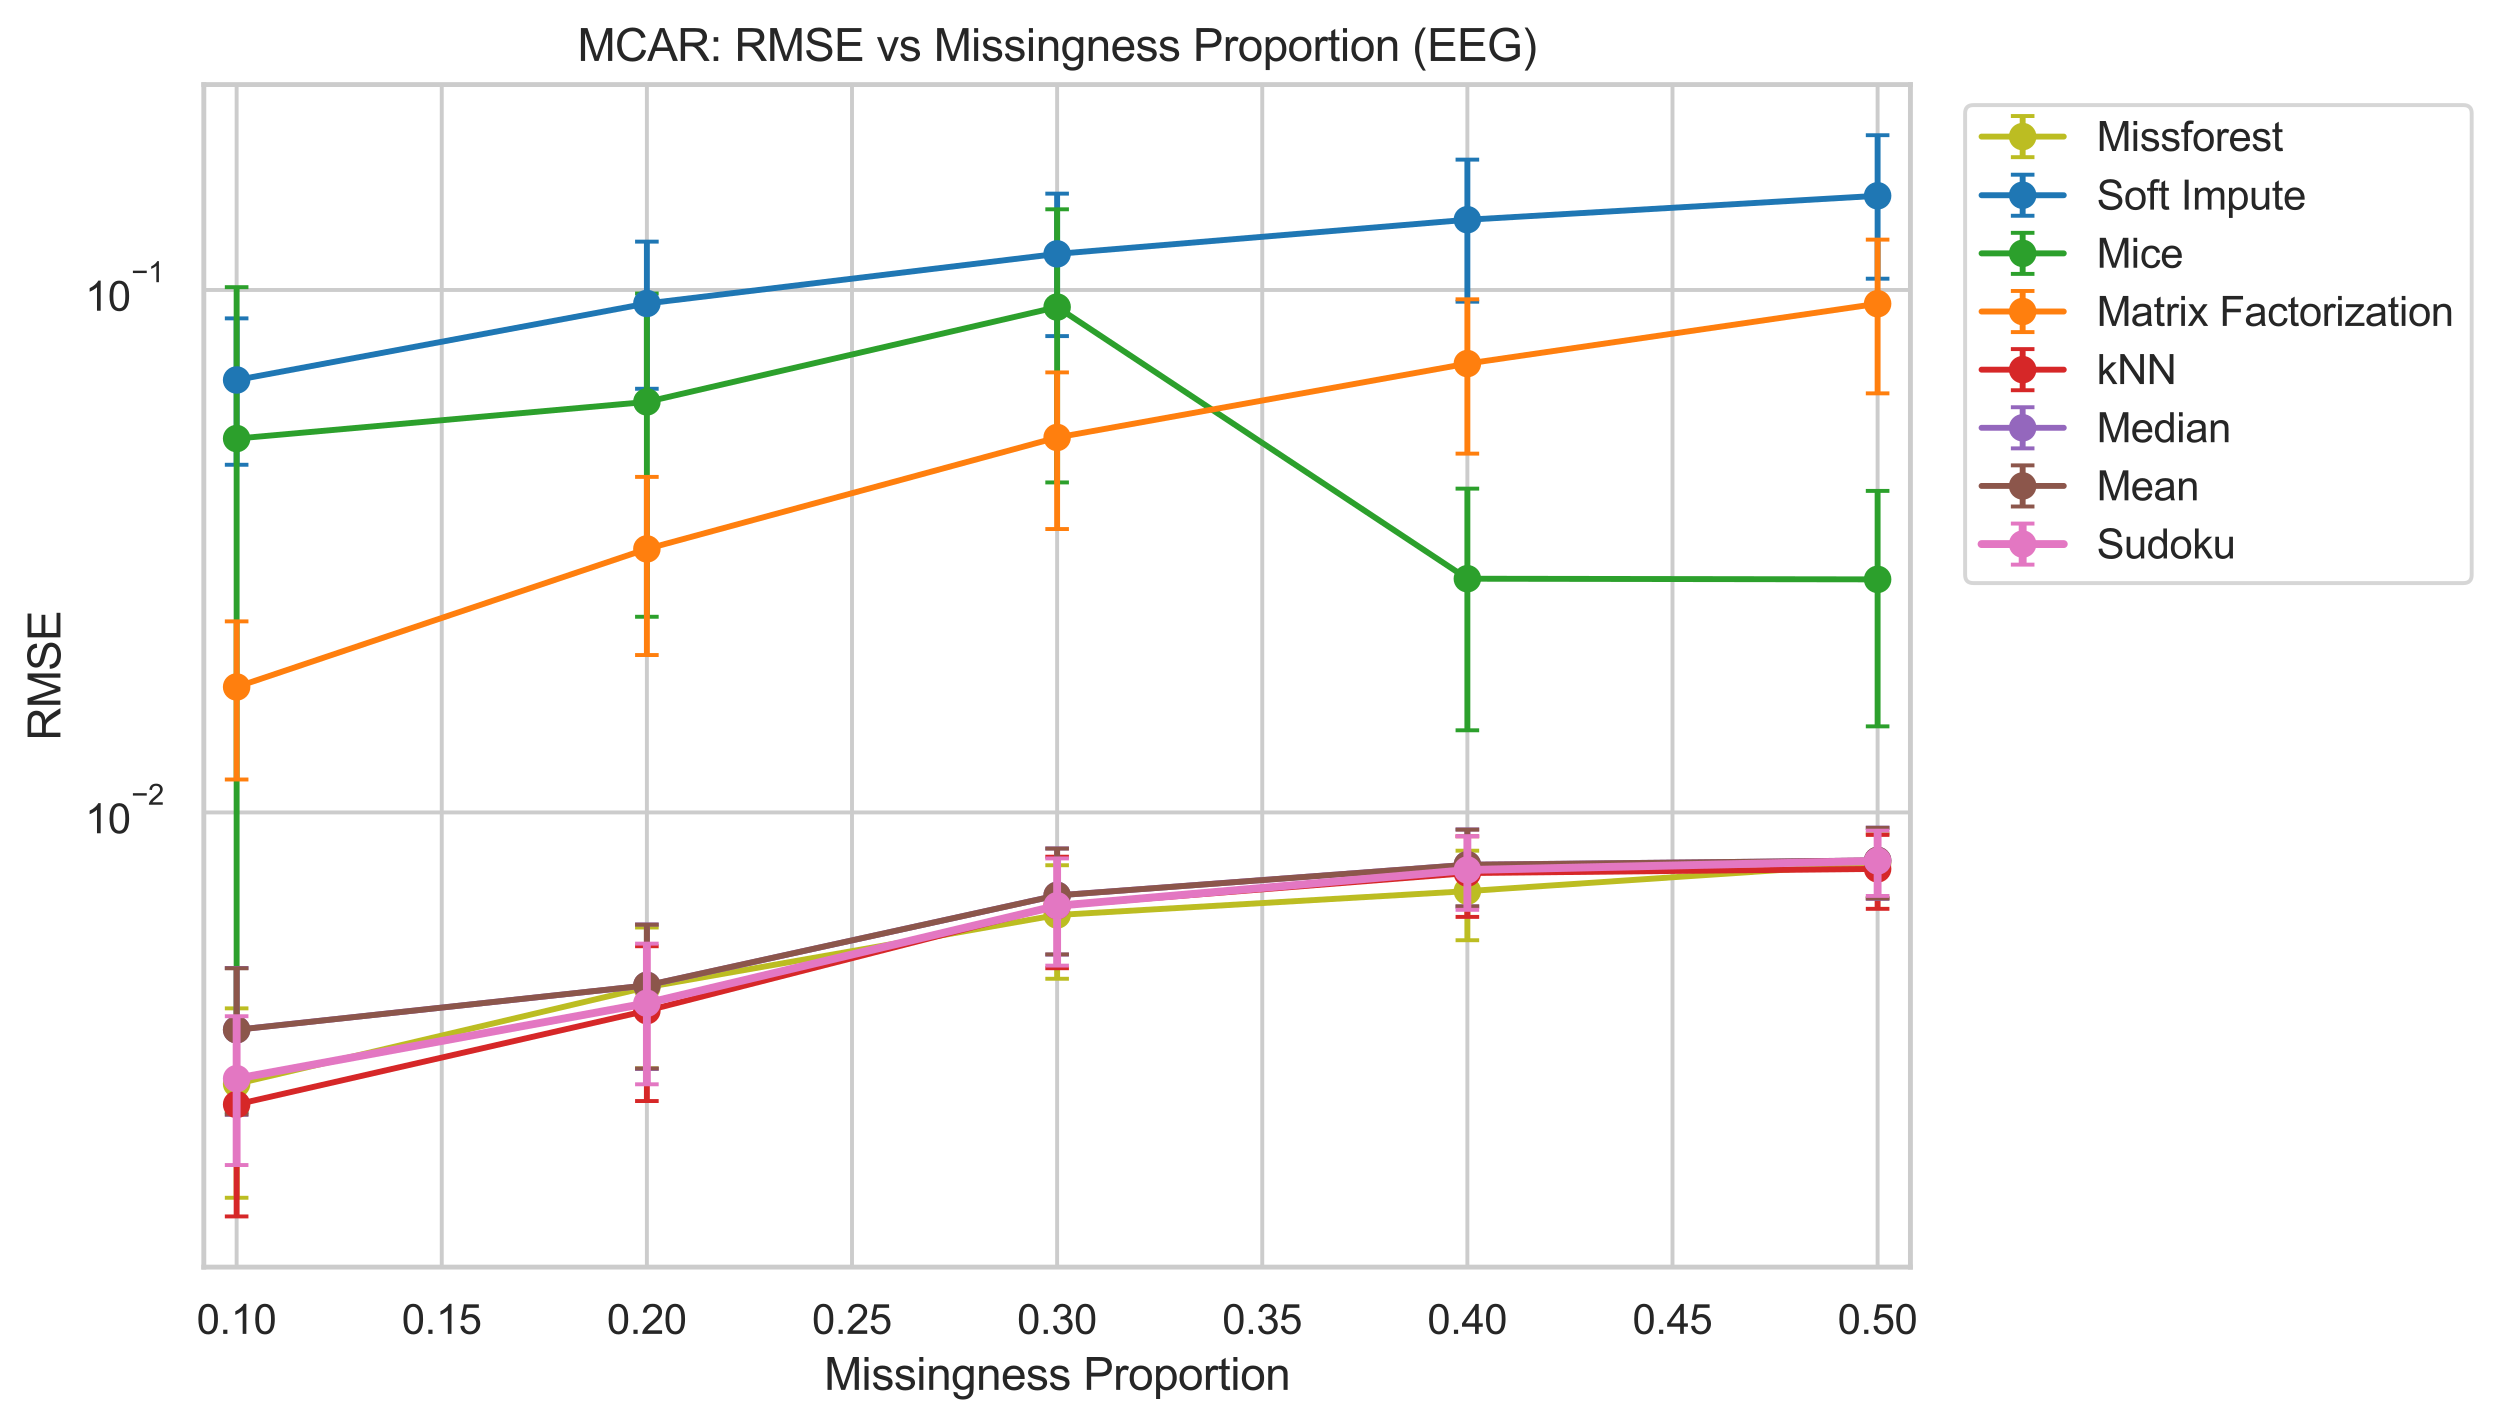 <?xml version="1.0" encoding="utf-8" standalone="no"?>
<!DOCTYPE svg PUBLIC "-//W3C//DTD SVG 1.1//EN"
  "http://www.w3.org/Graphics/SVG/1.1/DTD/svg11.dtd">
<svg xmlns:xlink="http://www.w3.org/1999/xlink" width="635.591pt" height="362.958pt" viewBox="0 0 635.591 362.958" xmlns="http://www.w3.org/2000/svg" version="1.1">
 <defs>
  <style type="text/css">*{stroke-linejoin: round; stroke-linecap: butt}</style>
 </defs>
 <g id="figure_1">
  <g id="patch_1">
   <path d="M 0 362.958 
L 635.591 362.958 
L 635.591 0 
L 0 0 
z
" style="fill: #ffffff"/>
  </g>
  <g id="axes_1">
   <g id="patch_2">
    <path d="M 51.817 322.142 
L 485.702 322.142 
L 485.702 21.499 
L 51.817 21.499 
z
" style="fill: #ffffff"/>
   </g>
   <g id="matplotlib.axis_1">
    <g id="xtick_1">
     <g id="line2d_1">
      <path d="M 60.161 322.142 
L 60.161 21.499 
" clip-path="url(#p40e09db619)" style="fill: none; stroke: #cccccc; stroke-linecap: round"/>
     </g>
     <g id="text_1">
      <!-- 0.10 -->
      <g style="fill: #262626" transform="translate(49.992 339.122) scale(0.104 -0.104)">
       <defs>
        <path id="ArialMT-30" d="M 266 2259 
Q 266 3072 433 3567 
Q 600 4063 929 4331 
Q 1259 4600 1759 4600 
Q 2128 4600 2406 4451 
Q 2684 4303 2865 4023 
Q 3047 3744 3150 3342 
Q 3253 2941 3253 2259 
Q 3253 1453 3087 958 
Q 2922 463 2592 192 
Q 2263 -78 1759 -78 
Q 1097 -78 719 397 
Q 266 969 266 2259 
z
M 844 2259 
Q 844 1131 1108 757 
Q 1372 384 1759 384 
Q 2147 384 2411 759 
Q 2675 1134 2675 2259 
Q 2675 3391 2411 3762 
Q 2147 4134 1753 4134 
Q 1366 4134 1134 3806 
Q 844 3388 844 2259 
z
" transform="scale(0.016)"/>
        <path id="ArialMT-2e" d="M 581 0 
L 581 641 
L 1222 641 
L 1222 0 
L 581 0 
z
" transform="scale(0.016)"/>
        <path id="ArialMT-31" d="M 2384 0 
L 1822 0 
L 1822 3584 
Q 1619 3391 1289 3197 
Q 959 3003 697 2906 
L 697 3450 
Q 1169 3672 1522 3987 
Q 1875 4303 2022 4600 
L 2384 4600 
L 2384 0 
z
" transform="scale(0.016)"/>
       </defs>
       <use xlink:href="#ArialMT-30"/>
       <use xlink:href="#ArialMT-2e" transform="translate(55.615 0)"/>
       <use xlink:href="#ArialMT-31" transform="translate(83.398 0)"/>
       <use xlink:href="#ArialMT-30" transform="translate(139.014 0)"/>
      </g>
     </g>
    </g>
    <g id="xtick_2">
     <g id="line2d_2">
      <path d="M 112.31 322.142 
L 112.31 21.499 
" clip-path="url(#p40e09db619)" style="fill: none; stroke: #cccccc; stroke-linecap: round"/>
     </g>
     <g id="text_2">
      <!-- 0.15 -->
      <g style="fill: #262626" transform="translate(102.142 339.122) scale(0.104 -0.104)">
       <defs>
        <path id="ArialMT-35" d="M 266 1200 
L 856 1250 
Q 922 819 1161 601 
Q 1400 384 1738 384 
Q 2144 384 2425 690 
Q 2706 997 2706 1503 
Q 2706 1984 2436 2262 
Q 2166 2541 1728 2541 
Q 1456 2541 1237 2417 
Q 1019 2294 894 2097 
L 366 2166 
L 809 4519 
L 3088 4519 
L 3088 3981 
L 1259 3981 
L 1013 2750 
Q 1425 3038 1878 3038 
Q 2478 3038 2890 2622 
Q 3303 2206 3303 1553 
Q 3303 931 2941 478 
Q 2500 -78 1738 -78 
Q 1113 -78 717 272 
Q 322 622 266 1200 
z
" transform="scale(0.016)"/>
       </defs>
       <use xlink:href="#ArialMT-30"/>
       <use xlink:href="#ArialMT-2e" transform="translate(55.615 0)"/>
       <use xlink:href="#ArialMT-31" transform="translate(83.398 0)"/>
       <use xlink:href="#ArialMT-35" transform="translate(139.014 0)"/>
      </g>
     </g>
    </g>
    <g id="xtick_3">
     <g id="line2d_3">
      <path d="M 164.46 322.142 
L 164.46 21.499 
" clip-path="url(#p40e09db619)" style="fill: none; stroke: #cccccc; stroke-linecap: round"/>
     </g>
     <g id="text_3">
      <!-- 0.20 -->
      <g style="fill: #262626" transform="translate(154.292 339.122) scale(0.104 -0.104)">
       <defs>
        <path id="ArialMT-32" d="M 3222 541 
L 3222 0 
L 194 0 
Q 188 203 259 391 
Q 375 700 629 1000 
Q 884 1300 1366 1694 
Q 2113 2306 2375 2664 
Q 2638 3022 2638 3341 
Q 2638 3675 2398 3904 
Q 2159 4134 1775 4134 
Q 1369 4134 1125 3890 
Q 881 3647 878 3216 
L 300 3275 
Q 359 3922 746 4261 
Q 1134 4600 1788 4600 
Q 2447 4600 2831 4234 
Q 3216 3869 3216 3328 
Q 3216 3053 3103 2787 
Q 2991 2522 2730 2228 
Q 2469 1934 1863 1422 
Q 1356 997 1212 845 
Q 1069 694 975 541 
L 3222 541 
z
" transform="scale(0.016)"/>
       </defs>
       <use xlink:href="#ArialMT-30"/>
       <use xlink:href="#ArialMT-2e" transform="translate(55.615 0)"/>
       <use xlink:href="#ArialMT-32" transform="translate(83.398 0)"/>
       <use xlink:href="#ArialMT-30" transform="translate(139.014 0)"/>
      </g>
     </g>
    </g>
    <g id="xtick_4">
     <g id="line2d_4">
      <path d="M 216.61 322.142 
L 216.61 21.499 
" clip-path="url(#p40e09db619)" style="fill: none; stroke: #cccccc; stroke-linecap: round"/>
     </g>
     <g id="text_4">
      <!-- 0.25 -->
      <g style="fill: #262626" transform="translate(206.441 339.122) scale(0.104 -0.104)">
       <use xlink:href="#ArialMT-30"/>
       <use xlink:href="#ArialMT-2e" transform="translate(55.615 0)"/>
       <use xlink:href="#ArialMT-32" transform="translate(83.398 0)"/>
       <use xlink:href="#ArialMT-35" transform="translate(139.014 0)"/>
      </g>
     </g>
    </g>
    <g id="xtick_5">
     <g id="line2d_5">
      <path d="M 268.759 322.142 
L 268.759 21.499 
" clip-path="url(#p40e09db619)" style="fill: none; stroke: #cccccc; stroke-linecap: round"/>
     </g>
     <g id="text_5">
      <!-- 0.30 -->
      <g style="fill: #262626" transform="translate(258.591 339.122) scale(0.104 -0.104)">
       <defs>
        <path id="ArialMT-33" d="M 269 1209 
L 831 1284 
Q 928 806 1161 595 
Q 1394 384 1728 384 
Q 2125 384 2398 659 
Q 2672 934 2672 1341 
Q 2672 1728 2419 1979 
Q 2166 2231 1775 2231 
Q 1616 2231 1378 2169 
L 1441 2663 
Q 1497 2656 1531 2656 
Q 1891 2656 2178 2843 
Q 2466 3031 2466 3422 
Q 2466 3731 2256 3934 
Q 2047 4138 1716 4138 
Q 1388 4138 1169 3931 
Q 950 3725 888 3313 
L 325 3413 
Q 428 3978 793 4289 
Q 1159 4600 1703 4600 
Q 2078 4600 2393 4439 
Q 2709 4278 2876 4000 
Q 3044 3722 3044 3409 
Q 3044 3113 2884 2869 
Q 2725 2625 2413 2481 
Q 2819 2388 3044 2092 
Q 3269 1797 3269 1353 
Q 3269 753 2831 336 
Q 2394 -81 1725 -81 
Q 1122 -81 723 278 
Q 325 638 269 1209 
z
" transform="scale(0.016)"/>
       </defs>
       <use xlink:href="#ArialMT-30"/>
       <use xlink:href="#ArialMT-2e" transform="translate(55.615 0)"/>
       <use xlink:href="#ArialMT-33" transform="translate(83.398 0)"/>
       <use xlink:href="#ArialMT-30" transform="translate(139.014 0)"/>
      </g>
     </g>
    </g>
    <g id="xtick_6">
     <g id="line2d_6">
      <path d="M 320.909 322.142 
L 320.909 21.499 
" clip-path="url(#p40e09db619)" style="fill: none; stroke: #cccccc; stroke-linecap: round"/>
     </g>
     <g id="text_6">
      <!-- 0.35 -->
      <g style="fill: #262626" transform="translate(310.741 339.122) scale(0.104 -0.104)">
       <use xlink:href="#ArialMT-30"/>
       <use xlink:href="#ArialMT-2e" transform="translate(55.615 0)"/>
       <use xlink:href="#ArialMT-33" transform="translate(83.398 0)"/>
       <use xlink:href="#ArialMT-35" transform="translate(139.014 0)"/>
      </g>
     </g>
    </g>
    <g id="xtick_7">
     <g id="line2d_7">
      <path d="M 373.059 322.142 
L 373.059 21.499 
" clip-path="url(#p40e09db619)" style="fill: none; stroke: #cccccc; stroke-linecap: round"/>
     </g>
     <g id="text_7">
      <!-- 0.40 -->
      <g style="fill: #262626" transform="translate(362.89 339.122) scale(0.104 -0.104)">
       <defs>
        <path id="ArialMT-34" d="M 2069 0 
L 2069 1097 
L 81 1097 
L 81 1613 
L 2172 4581 
L 2631 4581 
L 2631 1613 
L 3250 1613 
L 3250 1097 
L 2631 1097 
L 2631 0 
L 2069 0 
z
M 2069 1613 
L 2069 3678 
L 634 1613 
L 2069 1613 
z
" transform="scale(0.016)"/>
       </defs>
       <use xlink:href="#ArialMT-30"/>
       <use xlink:href="#ArialMT-2e" transform="translate(55.615 0)"/>
       <use xlink:href="#ArialMT-34" transform="translate(83.398 0)"/>
       <use xlink:href="#ArialMT-30" transform="translate(139.014 0)"/>
      </g>
     </g>
    </g>
    <g id="xtick_8">
     <g id="line2d_8">
      <path d="M 425.208 322.142 
L 425.208 21.499 
" clip-path="url(#p40e09db619)" style="fill: none; stroke: #cccccc; stroke-linecap: round"/>
     </g>
     <g id="text_8">
      <!-- 0.45 -->
      <g style="fill: #262626" transform="translate(415.04 339.122) scale(0.104 -0.104)">
       <use xlink:href="#ArialMT-30"/>
       <use xlink:href="#ArialMT-2e" transform="translate(55.615 0)"/>
       <use xlink:href="#ArialMT-34" transform="translate(83.398 0)"/>
       <use xlink:href="#ArialMT-35" transform="translate(139.014 0)"/>
      </g>
     </g>
    </g>
    <g id="xtick_9">
     <g id="line2d_9">
      <path d="M 477.358 322.142 
L 477.358 21.499 
" clip-path="url(#p40e09db619)" style="fill: none; stroke: #cccccc; stroke-linecap: round"/>
     </g>
     <g id="text_9">
      <!-- 0.50 -->
      <g style="fill: #262626" transform="translate(467.19 339.122) scale(0.104 -0.104)">
       <use xlink:href="#ArialMT-30"/>
       <use xlink:href="#ArialMT-2e" transform="translate(55.615 0)"/>
       <use xlink:href="#ArialMT-35" transform="translate(83.398 0)"/>
       <use xlink:href="#ArialMT-30" transform="translate(139.014 0)"/>
      </g>
     </g>
    </g>
    <g id="text_10">
     <!-- Missingness Proportion -->
     <g style="fill: #262626" transform="translate(209.519 353.359) scale(0.114 -0.114)">
      <defs>
       <path id="ArialMT-4d" d="M 475 0 
L 475 4581 
L 1388 4581 
L 2472 1338 
Q 2622 884 2691 659 
Q 2769 909 2934 1394 
L 4031 4581 
L 4847 4581 
L 4847 0 
L 4263 0 
L 4263 3834 
L 2931 0 
L 2384 0 
L 1059 3900 
L 1059 0 
L 475 0 
z
" transform="scale(0.016)"/>
       <path id="ArialMT-69" d="M 425 3934 
L 425 4581 
L 988 4581 
L 988 3934 
L 425 3934 
z
M 425 0 
L 425 3319 
L 988 3319 
L 988 0 
L 425 0 
z
" transform="scale(0.016)"/>
       <path id="ArialMT-73" d="M 197 991 
L 753 1078 
Q 800 744 1014 566 
Q 1228 388 1613 388 
Q 2000 388 2187 545 
Q 2375 703 2375 916 
Q 2375 1106 2209 1216 
Q 2094 1291 1634 1406 
Q 1016 1563 777 1677 
Q 538 1791 414 1992 
Q 291 2194 291 2438 
Q 291 2659 392 2848 
Q 494 3038 669 3163 
Q 800 3259 1026 3326 
Q 1253 3394 1513 3394 
Q 1903 3394 2198 3281 
Q 2494 3169 2634 2976 
Q 2775 2784 2828 2463 
L 2278 2388 
Q 2241 2644 2061 2787 
Q 1881 2931 1553 2931 
Q 1166 2931 1000 2803 
Q 834 2675 834 2503 
Q 834 2394 903 2306 
Q 972 2216 1119 2156 
Q 1203 2125 1616 2013 
Q 2213 1853 2448 1751 
Q 2684 1650 2818 1456 
Q 2953 1263 2953 975 
Q 2953 694 2789 445 
Q 2625 197 2315 61 
Q 2006 -75 1616 -75 
Q 969 -75 630 194 
Q 291 463 197 991 
z
" transform="scale(0.016)"/>
       <path id="ArialMT-6e" d="M 422 0 
L 422 3319 
L 928 3319 
L 928 2847 
Q 1294 3394 1984 3394 
Q 2284 3394 2536 3286 
Q 2788 3178 2913 3003 
Q 3038 2828 3088 2588 
Q 3119 2431 3119 2041 
L 3119 0 
L 2556 0 
L 2556 2019 
Q 2556 2363 2490 2533 
Q 2425 2703 2258 2804 
Q 2091 2906 1866 2906 
Q 1506 2906 1245 2678 
Q 984 2450 984 1813 
L 984 0 
L 422 0 
z
" transform="scale(0.016)"/>
       <path id="ArialMT-67" d="M 319 -275 
L 866 -356 
Q 900 -609 1056 -725 
Q 1266 -881 1628 -881 
Q 2019 -881 2231 -725 
Q 2444 -569 2519 -288 
Q 2563 -116 2559 434 
Q 2191 0 1641 0 
Q 956 0 581 494 
Q 206 988 206 1678 
Q 206 2153 378 2554 
Q 550 2956 876 3175 
Q 1203 3394 1644 3394 
Q 2231 3394 2613 2919 
L 2613 3319 
L 3131 3319 
L 3131 450 
Q 3131 -325 2973 -648 
Q 2816 -972 2473 -1159 
Q 2131 -1347 1631 -1347 
Q 1038 -1347 672 -1080 
Q 306 -813 319 -275 
z
M 784 1719 
Q 784 1066 1043 766 
Q 1303 466 1694 466 
Q 2081 466 2343 764 
Q 2606 1063 2606 1700 
Q 2606 2309 2336 2618 
Q 2066 2928 1684 2928 
Q 1309 2928 1046 2623 
Q 784 2319 784 1719 
z
" transform="scale(0.016)"/>
       <path id="ArialMT-65" d="M 2694 1069 
L 3275 997 
Q 3138 488 2766 206 
Q 2394 -75 1816 -75 
Q 1088 -75 661 373 
Q 234 822 234 1631 
Q 234 2469 665 2931 
Q 1097 3394 1784 3394 
Q 2450 3394 2872 2941 
Q 3294 2488 3294 1666 
Q 3294 1616 3291 1516 
L 816 1516 
Q 847 969 1125 678 
Q 1403 388 1819 388 
Q 2128 388 2347 550 
Q 2566 713 2694 1069 
z
M 847 1978 
L 2700 1978 
Q 2663 2397 2488 2606 
Q 2219 2931 1791 2931 
Q 1403 2931 1139 2672 
Q 875 2413 847 1978 
z
" transform="scale(0.016)"/>
       <path id="ArialMT-20" transform="scale(0.016)"/>
       <path id="ArialMT-50" d="M 494 0 
L 494 4581 
L 2222 4581 
Q 2678 4581 2919 4538 
Q 3256 4481 3484 4323 
Q 3713 4166 3852 3881 
Q 3991 3597 3991 3256 
Q 3991 2672 3619 2267 
Q 3247 1863 2275 1863 
L 1100 1863 
L 1100 0 
L 494 0 
z
M 1100 2403 
L 2284 2403 
Q 2872 2403 3119 2622 
Q 3366 2841 3366 3238 
Q 3366 3525 3220 3729 
Q 3075 3934 2838 4000 
Q 2684 4041 2272 4041 
L 1100 4041 
L 1100 2403 
z
" transform="scale(0.016)"/>
       <path id="ArialMT-72" d="M 416 0 
L 416 3319 
L 922 3319 
L 922 2816 
Q 1116 3169 1280 3281 
Q 1444 3394 1641 3394 
Q 1925 3394 2219 3213 
L 2025 2691 
Q 1819 2813 1613 2813 
Q 1428 2813 1281 2702 
Q 1134 2591 1072 2394 
Q 978 2094 978 1738 
L 978 0 
L 416 0 
z
" transform="scale(0.016)"/>
       <path id="ArialMT-6f" d="M 213 1659 
Q 213 2581 725 3025 
Q 1153 3394 1769 3394 
Q 2453 3394 2887 2945 
Q 3322 2497 3322 1706 
Q 3322 1066 3130 698 
Q 2938 331 2570 128 
Q 2203 -75 1769 -75 
Q 1072 -75 642 372 
Q 213 819 213 1659 
z
M 791 1659 
Q 791 1022 1069 705 
Q 1347 388 1769 388 
Q 2188 388 2466 706 
Q 2744 1025 2744 1678 
Q 2744 2294 2464 2611 
Q 2184 2928 1769 2928 
Q 1347 2928 1069 2612 
Q 791 2297 791 1659 
z
" transform="scale(0.016)"/>
       <path id="ArialMT-70" d="M 422 -1272 
L 422 3319 
L 934 3319 
L 934 2888 
Q 1116 3141 1344 3267 
Q 1572 3394 1897 3394 
Q 2322 3394 2647 3175 
Q 2972 2956 3137 2557 
Q 3303 2159 3303 1684 
Q 3303 1175 3120 767 
Q 2938 359 2589 142 
Q 2241 -75 1856 -75 
Q 1575 -75 1351 44 
Q 1128 163 984 344 
L 984 -1272 
L 422 -1272 
z
M 931 1641 
Q 931 1000 1190 694 
Q 1450 388 1819 388 
Q 2194 388 2461 705 
Q 2728 1022 2728 1688 
Q 2728 2322 2467 2637 
Q 2206 2953 1844 2953 
Q 1484 2953 1207 2617 
Q 931 2281 931 1641 
z
" transform="scale(0.016)"/>
       <path id="ArialMT-74" d="M 1650 503 
L 1731 6 
Q 1494 -44 1306 -44 
Q 1000 -44 831 53 
Q 663 150 594 308 
Q 525 466 525 972 
L 525 2881 
L 113 2881 
L 113 3319 
L 525 3319 
L 525 4141 
L 1084 4478 
L 1084 3319 
L 1650 3319 
L 1650 2881 
L 1084 2881 
L 1084 941 
Q 1084 700 1114 631 
Q 1144 563 1211 522 
Q 1278 481 1403 481 
Q 1497 481 1650 503 
z
" transform="scale(0.016)"/>
      </defs>
      <use xlink:href="#ArialMT-4d"/>
      <use xlink:href="#ArialMT-69" transform="translate(83.301 0)"/>
      <use xlink:href="#ArialMT-73" transform="translate(105.518 0)"/>
      <use xlink:href="#ArialMT-73" transform="translate(155.518 0)"/>
      <use xlink:href="#ArialMT-69" transform="translate(205.518 0)"/>
      <use xlink:href="#ArialMT-6e" transform="translate(227.734 0)"/>
      <use xlink:href="#ArialMT-67" transform="translate(283.35 0)"/>
      <use xlink:href="#ArialMT-6e" transform="translate(338.965 0)"/>
      <use xlink:href="#ArialMT-65" transform="translate(394.58 0)"/>
      <use xlink:href="#ArialMT-73" transform="translate(450.195 0)"/>
      <use xlink:href="#ArialMT-73" transform="translate(500.195 0)"/>
      <use xlink:href="#ArialMT-20" transform="translate(550.195 0)"/>
      <use xlink:href="#ArialMT-50" transform="translate(577.979 0)"/>
      <use xlink:href="#ArialMT-72" transform="translate(644.678 0)"/>
      <use xlink:href="#ArialMT-6f" transform="translate(677.979 0)"/>
      <use xlink:href="#ArialMT-70" transform="translate(733.594 0)"/>
      <use xlink:href="#ArialMT-6f" transform="translate(789.209 0)"/>
      <use xlink:href="#ArialMT-72" transform="translate(844.824 0)"/>
      <use xlink:href="#ArialMT-74" transform="translate(878.125 0)"/>
      <use xlink:href="#ArialMT-69" transform="translate(905.908 0)"/>
      <use xlink:href="#ArialMT-6f" transform="translate(928.125 0)"/>
      <use xlink:href="#ArialMT-6e" transform="translate(983.74 0)"/>
     </g>
    </g>
   </g>
   <g id="matplotlib.axis_2">
    <g id="ytick_1">
     <g id="line2d_10">
      <path d="M 51.817 206.556 
L 485.702 206.556 
" clip-path="url(#p40e09db619)" style="fill: none; stroke: #cccccc; stroke-linecap: round"/>
     </g>
     <g id="text_11">
      <!-- $\mathdefault{10^{-2}}$ -->
      <g style="fill: #262626" transform="translate(21.626 211.945) scale(0.104 -0.104)">
       <defs>
        <path id="ArialMT-2212" d="M 3381 1997 
L 356 1997 
L 356 2522 
L 3381 2522 
L 3381 1997 
z
" transform="scale(0.016)"/>
       </defs>
       <use xlink:href="#ArialMT-31" transform="translate(0 0.994)"/>
       <use xlink:href="#ArialMT-30" transform="translate(55.615 0.994)"/>
       <use xlink:href="#ArialMT-2212" transform="translate(112.973 70.688) scale(0.7)"/>
       <use xlink:href="#ArialMT-32" transform="translate(153.852 70.688) scale(0.7)"/>
      </g>
     </g>
    </g>
    <g id="ytick_2">
     <g id="line2d_11">
      <path d="M 51.817 73.713 
L 485.702 73.713 
" clip-path="url(#p40e09db619)" style="fill: none; stroke: #cccccc; stroke-linecap: round"/>
     </g>
     <g id="text_12">
      <!-- $\mathdefault{10^{-1}}$ -->
      <g style="fill: #262626" transform="translate(21.626 79.102) scale(0.104 -0.104)">
       <use xlink:href="#ArialMT-31" transform="translate(0 0.994)"/>
       <use xlink:href="#ArialMT-30" transform="translate(55.615 0.994)"/>
       <use xlink:href="#ArialMT-2212" transform="translate(112.973 70.688) scale(0.7)"/>
       <use xlink:href="#ArialMT-31" transform="translate(153.852 70.688) scale(0.7)"/>
      </g>
     </g>
    </g>
    <g id="ytick_3"/>
    <g id="ytick_4"/>
    <g id="ytick_5"/>
    <g id="ytick_6"/>
    <g id="ytick_7"/>
    <g id="ytick_8"/>
    <g id="ytick_9"/>
    <g id="ytick_10"/>
    <g id="ytick_11"/>
    <g id="ytick_12"/>
    <g id="ytick_13"/>
    <g id="ytick_14"/>
    <g id="ytick_15"/>
    <g id="ytick_16"/>
    <g id="ytick_17"/>
    <g id="ytick_18"/>
    <g id="ytick_19"/>
    <g id="text_13">
     <!-- RMSE -->
     <g style="fill: #262626" transform="translate(15.36 188.289) rotate(-90) scale(0.114 -0.114)">
      <defs>
       <path id="ArialMT-52" d="M 503 0 
L 503 4581 
L 2534 4581 
Q 3147 4581 3465 4457 
Q 3784 4334 3975 4021 
Q 4166 3709 4166 3331 
Q 4166 2844 3850 2509 
Q 3534 2175 2875 2084 
Q 3116 1969 3241 1856 
Q 3506 1613 3744 1247 
L 4541 0 
L 3778 0 
L 3172 953 
Q 2906 1366 2734 1584 
Q 2563 1803 2427 1890 
Q 2291 1978 2150 2013 
Q 2047 2034 1813 2034 
L 1109 2034 
L 1109 0 
L 503 0 
z
M 1109 2559 
L 2413 2559 
Q 2828 2559 3062 2645 
Q 3297 2731 3419 2920 
Q 3541 3109 3541 3331 
Q 3541 3656 3305 3865 
Q 3069 4075 2559 4075 
L 1109 4075 
L 1109 2559 
z
" transform="scale(0.016)"/>
       <path id="ArialMT-53" d="M 288 1472 
L 859 1522 
Q 900 1178 1048 958 
Q 1197 738 1509 602 
Q 1822 466 2213 466 
Q 2559 466 2825 569 
Q 3091 672 3220 851 
Q 3350 1031 3350 1244 
Q 3350 1459 3225 1620 
Q 3100 1781 2813 1891 
Q 2628 1963 1997 2114 
Q 1366 2266 1113 2400 
Q 784 2572 623 2826 
Q 463 3081 463 3397 
Q 463 3744 659 4045 
Q 856 4347 1234 4503 
Q 1613 4659 2075 4659 
Q 2584 4659 2973 4495 
Q 3363 4331 3572 4012 
Q 3781 3694 3797 3291 
L 3216 3247 
Q 3169 3681 2898 3903 
Q 2628 4125 2100 4125 
Q 1550 4125 1298 3923 
Q 1047 3722 1047 3438 
Q 1047 3191 1225 3031 
Q 1400 2872 2139 2705 
Q 2878 2538 3153 2413 
Q 3553 2228 3743 1945 
Q 3934 1663 3934 1294 
Q 3934 928 3725 604 
Q 3516 281 3123 101 
Q 2731 -78 2241 -78 
Q 1619 -78 1198 103 
Q 778 284 539 648 
Q 300 1013 288 1472 
z
" transform="scale(0.016)"/>
       <path id="ArialMT-45" d="M 506 0 
L 506 4581 
L 3819 4581 
L 3819 4041 
L 1113 4041 
L 1113 2638 
L 3647 2638 
L 3647 2100 
L 1113 2100 
L 1113 541 
L 3925 541 
L 3925 0 
L 506 0 
z
" transform="scale(0.016)"/>
      </defs>
      <use xlink:href="#ArialMT-52"/>
      <use xlink:href="#ArialMT-4d" transform="translate(72.217 0)"/>
      <use xlink:href="#ArialMT-53" transform="translate(155.518 0)"/>
      <use xlink:href="#ArialMT-45" transform="translate(222.217 0)"/>
     </g>
    </g>
   </g>
   <g id="LineCollection_1">
    <path d="M 60.161 304.517 
L 60.161 256.364 
" clip-path="url(#p40e09db619)" style="fill: none; stroke: #bcbd22; stroke-width: 1.5"/>
    <path d="M 164.46 271.628 
L 164.46 235.805 
" clip-path="url(#p40e09db619)" style="fill: none; stroke: #bcbd22; stroke-width: 1.5"/>
    <path d="M 268.759 248.844 
L 268.759 219.973 
" clip-path="url(#p40e09db619)" style="fill: none; stroke: #bcbd22; stroke-width: 1.5"/>
    <path d="M 373.059 239.049 
L 373.059 216.286 
" clip-path="url(#p40e09db619)" style="fill: none; stroke: #bcbd22; stroke-width: 1.5"/>
    <path d="M 477.358 228.268 
L 477.358 211.922 
" clip-path="url(#p40e09db619)" style="fill: none; stroke: #bcbd22; stroke-width: 1.5"/>
   </g>
   <g id="line2d_12">
    <defs>
     <path id="m39bf979b25" d="M 3 0 
L -3 -0 
" style="stroke: #bcbd22"/>
    </defs>
    <g clip-path="url(#p40e09db619)">
     <use xlink:href="#m39bf979b25" x="60.161" y="304.517" style="fill: #bcbd22; stroke: #bcbd22"/>
     <use xlink:href="#m39bf979b25" x="164.46" y="271.628" style="fill: #bcbd22; stroke: #bcbd22"/>
     <use xlink:href="#m39bf979b25" x="268.759" y="248.844" style="fill: #bcbd22; stroke: #bcbd22"/>
     <use xlink:href="#m39bf979b25" x="373.059" y="239.049" style="fill: #bcbd22; stroke: #bcbd22"/>
     <use xlink:href="#m39bf979b25" x="477.358" y="228.268" style="fill: #bcbd22; stroke: #bcbd22"/>
    </g>
   </g>
   <g id="line2d_13">
    <g clip-path="url(#p40e09db619)">
     <use xlink:href="#m39bf979b25" x="60.161" y="256.364" style="fill: #bcbd22; stroke: #bcbd22"/>
     <use xlink:href="#m39bf979b25" x="164.46" y="235.805" style="fill: #bcbd22; stroke: #bcbd22"/>
     <use xlink:href="#m39bf979b25" x="268.759" y="219.973" style="fill: #bcbd22; stroke: #bcbd22"/>
     <use xlink:href="#m39bf979b25" x="373.059" y="216.286" style="fill: #bcbd22; stroke: #bcbd22"/>
     <use xlink:href="#m39bf979b25" x="477.358" y="211.922" style="fill: #bcbd22; stroke: #bcbd22"/>
    </g>
   </g>
   <g id="LineCollection_2">
    <path d="M 60.161 118.166 
L 60.161 80.947 
" clip-path="url(#p40e09db619)" style="fill: none; stroke: #1f77b4; stroke-width: 1.5"/>
    <path d="M 164.46 98.831 
L 164.46 61.43 
" clip-path="url(#p40e09db619)" style="fill: none; stroke: #1f77b4; stroke-width: 1.5"/>
    <path d="M 268.759 85.444 
L 268.759 49.226 
" clip-path="url(#p40e09db619)" style="fill: none; stroke: #1f77b4; stroke-width: 1.5"/>
    <path d="M 373.059 76.698 
L 373.059 40.585 
" clip-path="url(#p40e09db619)" style="fill: none; stroke: #1f77b4; stroke-width: 1.5"/>
    <path d="M 477.358 70.851 
L 477.358 34.373 
" clip-path="url(#p40e09db619)" style="fill: none; stroke: #1f77b4; stroke-width: 1.5"/>
   </g>
   <g id="line2d_14">
    <defs>
     <path id="m4958b239db" d="M 3 0 
L -3 -0 
" style="stroke: #1f77b4"/>
    </defs>
    <g clip-path="url(#p40e09db619)">
     <use xlink:href="#m4958b239db" x="60.161" y="118.166" style="fill: #1f77b4; stroke: #1f77b4"/>
     <use xlink:href="#m4958b239db" x="164.46" y="98.831" style="fill: #1f77b4; stroke: #1f77b4"/>
     <use xlink:href="#m4958b239db" x="268.759" y="85.444" style="fill: #1f77b4; stroke: #1f77b4"/>
     <use xlink:href="#m4958b239db" x="373.059" y="76.698" style="fill: #1f77b4; stroke: #1f77b4"/>
     <use xlink:href="#m4958b239db" x="477.358" y="70.851" style="fill: #1f77b4; stroke: #1f77b4"/>
    </g>
   </g>
   <g id="line2d_15">
    <g clip-path="url(#p40e09db619)">
     <use xlink:href="#m4958b239db" x="60.161" y="80.947" style="fill: #1f77b4; stroke: #1f77b4"/>
     <use xlink:href="#m4958b239db" x="164.46" y="61.43" style="fill: #1f77b4; stroke: #1f77b4"/>
     <use xlink:href="#m4958b239db" x="268.759" y="49.226" style="fill: #1f77b4; stroke: #1f77b4"/>
     <use xlink:href="#m4958b239db" x="373.059" y="40.585" style="fill: #1f77b4; stroke: #1f77b4"/>
     <use xlink:href="#m4958b239db" x="477.358" y="34.373" style="fill: #1f77b4; stroke: #1f77b4"/>
    </g>
   </g>
   <g id="LineCollection_3">
    <path d="M 60.161 282.615 
L 60.161 73.014 
" clip-path="url(#p40e09db619)" style="fill: none; stroke: #2ca02c; stroke-width: 1.5"/>
    <path d="M 164.46 156.8 
L 164.46 74.624 
" clip-path="url(#p40e09db619)" style="fill: none; stroke: #2ca02c; stroke-width: 1.5"/>
    <path d="M 268.759 122.658 
L 268.759 53.218 
" clip-path="url(#p40e09db619)" style="fill: none; stroke: #2ca02c; stroke-width: 1.5"/>
    <path d="M 373.059 185.663 
L 373.059 124.232 
" clip-path="url(#p40e09db619)" style="fill: none; stroke: #2ca02c; stroke-width: 1.5"/>
    <path d="M 477.358 184.671 
L 477.358 124.808 
" clip-path="url(#p40e09db619)" style="fill: none; stroke: #2ca02c; stroke-width: 1.5"/>
   </g>
   <g id="line2d_16">
    <defs>
     <path id="m88efe2c923" d="M 3 0 
L -3 -0 
" style="stroke: #2ca02c"/>
    </defs>
    <g clip-path="url(#p40e09db619)">
     <use xlink:href="#m88efe2c923" x="60.161" y="282.615" style="fill: #2ca02c; stroke: #2ca02c"/>
     <use xlink:href="#m88efe2c923" x="164.46" y="156.8" style="fill: #2ca02c; stroke: #2ca02c"/>
     <use xlink:href="#m88efe2c923" x="268.759" y="122.658" style="fill: #2ca02c; stroke: #2ca02c"/>
     <use xlink:href="#m88efe2c923" x="373.059" y="185.663" style="fill: #2ca02c; stroke: #2ca02c"/>
     <use xlink:href="#m88efe2c923" x="477.358" y="184.671" style="fill: #2ca02c; stroke: #2ca02c"/>
    </g>
   </g>
   <g id="line2d_17">
    <g clip-path="url(#p40e09db619)">
     <use xlink:href="#m88efe2c923" x="60.161" y="73.014" style="fill: #2ca02c; stroke: #2ca02c"/>
     <use xlink:href="#m88efe2c923" x="164.46" y="74.624" style="fill: #2ca02c; stroke: #2ca02c"/>
     <use xlink:href="#m88efe2c923" x="268.759" y="53.218" style="fill: #2ca02c; stroke: #2ca02c"/>
     <use xlink:href="#m88efe2c923" x="373.059" y="124.232" style="fill: #2ca02c; stroke: #2ca02c"/>
     <use xlink:href="#m88efe2c923" x="477.358" y="124.808" style="fill: #2ca02c; stroke: #2ca02c"/>
    </g>
   </g>
   <g id="LineCollection_4">
    <path d="M 60.161 198.185 
L 60.161 157.979 
" clip-path="url(#p40e09db619)" style="fill: none; stroke: #ff7f0e; stroke-width: 1.5"/>
    <path d="M 164.46 166.539 
L 164.46 121.239 
" clip-path="url(#p40e09db619)" style="fill: none; stroke: #ff7f0e; stroke-width: 1.5"/>
    <path d="M 268.759 134.493 
L 268.759 94.677 
" clip-path="url(#p40e09db619)" style="fill: none; stroke: #ff7f0e; stroke-width: 1.5"/>
    <path d="M 373.059 115.325 
L 373.059 76.089 
" clip-path="url(#p40e09db619)" style="fill: none; stroke: #ff7f0e; stroke-width: 1.5"/>
    <path d="M 477.358 100.013 
L 477.358 60.917 
" clip-path="url(#p40e09db619)" style="fill: none; stroke: #ff7f0e; stroke-width: 1.5"/>
   </g>
   <g id="line2d_18">
    <defs>
     <path id="mbad6daafc4" d="M 3 0 
L -3 -0 
" style="stroke: #ff7f0e"/>
    </defs>
    <g clip-path="url(#p40e09db619)">
     <use xlink:href="#mbad6daafc4" x="60.161" y="198.185" style="fill: #ff7f0e; stroke: #ff7f0e"/>
     <use xlink:href="#mbad6daafc4" x="164.46" y="166.539" style="fill: #ff7f0e; stroke: #ff7f0e"/>
     <use xlink:href="#mbad6daafc4" x="268.759" y="134.493" style="fill: #ff7f0e; stroke: #ff7f0e"/>
     <use xlink:href="#mbad6daafc4" x="373.059" y="115.325" style="fill: #ff7f0e; stroke: #ff7f0e"/>
     <use xlink:href="#mbad6daafc4" x="477.358" y="100.013" style="fill: #ff7f0e; stroke: #ff7f0e"/>
    </g>
   </g>
   <g id="line2d_19">
    <g clip-path="url(#p40e09db619)">
     <use xlink:href="#mbad6daafc4" x="60.161" y="157.979" style="fill: #ff7f0e; stroke: #ff7f0e"/>
     <use xlink:href="#mbad6daafc4" x="164.46" y="121.239" style="fill: #ff7f0e; stroke: #ff7f0e"/>
     <use xlink:href="#mbad6daafc4" x="268.759" y="94.677" style="fill: #ff7f0e; stroke: #ff7f0e"/>
     <use xlink:href="#mbad6daafc4" x="373.059" y="76.089" style="fill: #ff7f0e; stroke: #ff7f0e"/>
     <use xlink:href="#mbad6daafc4" x="477.358" y="60.917" style="fill: #ff7f0e; stroke: #ff7f0e"/>
    </g>
   </g>
   <g id="LineCollection_5">
    <path d="M 60.161 309.269 
L 60.161 261.805 
" clip-path="url(#p40e09db619)" style="fill: none; stroke: #d62728; stroke-width: 1.5"/>
    <path d="M 164.46 279.928 
L 164.46 240.562 
" clip-path="url(#p40e09db619)" style="fill: none; stroke: #d62728; stroke-width: 1.5"/>
    <path d="M 268.759 246.155 
L 268.759 217.796 
" clip-path="url(#p40e09db619)" style="fill: none; stroke: #d62728; stroke-width: 1.5"/>
    <path d="M 373.059 233.117 
L 373.059 212.626 
" clip-path="url(#p40e09db619)" style="fill: none; stroke: #d62728; stroke-width: 1.5"/>
    <path d="M 477.358 231.059 
L 477.358 212.268 
" clip-path="url(#p40e09db619)" style="fill: none; stroke: #d62728; stroke-width: 1.5"/>
   </g>
   <g id="line2d_20">
    <defs>
     <path id="mb1f1cee1dc" d="M 3 0 
L -3 -0 
" style="stroke: #d62728"/>
    </defs>
    <g clip-path="url(#p40e09db619)">
     <use xlink:href="#mb1f1cee1dc" x="60.161" y="309.269" style="fill: #d62728; stroke: #d62728"/>
     <use xlink:href="#mb1f1cee1dc" x="164.46" y="279.928" style="fill: #d62728; stroke: #d62728"/>
     <use xlink:href="#mb1f1cee1dc" x="268.759" y="246.155" style="fill: #d62728; stroke: #d62728"/>
     <use xlink:href="#mb1f1cee1dc" x="373.059" y="233.117" style="fill: #d62728; stroke: #d62728"/>
     <use xlink:href="#mb1f1cee1dc" x="477.358" y="231.059" style="fill: #d62728; stroke: #d62728"/>
    </g>
   </g>
   <g id="line2d_21">
    <g clip-path="url(#p40e09db619)">
     <use xlink:href="#mb1f1cee1dc" x="60.161" y="261.805" style="fill: #d62728; stroke: #d62728"/>
     <use xlink:href="#mb1f1cee1dc" x="164.46" y="240.562" style="fill: #d62728; stroke: #d62728"/>
     <use xlink:href="#mb1f1cee1dc" x="268.759" y="217.796" style="fill: #d62728; stroke: #d62728"/>
     <use xlink:href="#mb1f1cee1dc" x="373.059" y="212.626" style="fill: #d62728; stroke: #d62728"/>
     <use xlink:href="#mb1f1cee1dc" x="477.358" y="212.268" style="fill: #d62728; stroke: #d62728"/>
    </g>
   </g>
   <g id="LineCollection_6">
    <path d="M 60.161 283.427 
L 60.161 246.092 
" clip-path="url(#p40e09db619)" style="fill: none; stroke: #9467bd; stroke-width: 1.5"/>
    <path d="M 164.46 271.765 
L 164.46 235.025 
" clip-path="url(#p40e09db619)" style="fill: none; stroke: #9467bd; stroke-width: 1.5"/>
    <path d="M 268.759 242.681 
L 268.759 215.702 
" clip-path="url(#p40e09db619)" style="fill: none; stroke: #9467bd; stroke-width: 1.5"/>
    <path d="M 373.059 230.452 
L 373.059 210.877 
" clip-path="url(#p40e09db619)" style="fill: none; stroke: #9467bd; stroke-width: 1.5"/>
    <path d="M 477.358 228.512 
L 477.358 210.422 
" clip-path="url(#p40e09db619)" style="fill: none; stroke: #9467bd; stroke-width: 1.5"/>
   </g>
   <g id="line2d_22">
    <defs>
     <path id="ma84980ecc1" d="M 3 0 
L -3 -0 
" style="stroke: #9467bd"/>
    </defs>
    <g clip-path="url(#p40e09db619)">
     <use xlink:href="#ma84980ecc1" x="60.161" y="283.427" style="fill: #9467bd; stroke: #9467bd"/>
     <use xlink:href="#ma84980ecc1" x="164.46" y="271.765" style="fill: #9467bd; stroke: #9467bd"/>
     <use xlink:href="#ma84980ecc1" x="268.759" y="242.681" style="fill: #9467bd; stroke: #9467bd"/>
     <use xlink:href="#ma84980ecc1" x="373.059" y="230.452" style="fill: #9467bd; stroke: #9467bd"/>
     <use xlink:href="#ma84980ecc1" x="477.358" y="228.512" style="fill: #9467bd; stroke: #9467bd"/>
    </g>
   </g>
   <g id="line2d_23">
    <g clip-path="url(#p40e09db619)">
     <use xlink:href="#ma84980ecc1" x="60.161" y="246.092" style="fill: #9467bd; stroke: #9467bd"/>
     <use xlink:href="#ma84980ecc1" x="164.46" y="235.025" style="fill: #9467bd; stroke: #9467bd"/>
     <use xlink:href="#ma84980ecc1" x="268.759" y="215.702" style="fill: #9467bd; stroke: #9467bd"/>
     <use xlink:href="#ma84980ecc1" x="373.059" y="210.877" style="fill: #9467bd; stroke: #9467bd"/>
     <use xlink:href="#ma84980ecc1" x="477.358" y="210.422" style="fill: #9467bd; stroke: #9467bd"/>
    </g>
   </g>
   <g id="LineCollection_7">
    <path d="M 60.161 283.31 
L 60.161 246.184 
" clip-path="url(#p40e09db619)" style="fill: none; stroke: #8c564b; stroke-width: 1.5"/>
    <path d="M 164.46 271.64 
L 164.46 235.072 
" clip-path="url(#p40e09db619)" style="fill: none; stroke: #8c564b; stroke-width: 1.5"/>
    <path d="M 268.759 242.643 
L 268.759 215.742 
" clip-path="url(#p40e09db619)" style="fill: none; stroke: #8c564b; stroke-width: 1.5"/>
    <path d="M 373.059 230.425 
L 373.059 210.93 
" clip-path="url(#p40e09db619)" style="fill: none; stroke: #8c564b; stroke-width: 1.5"/>
    <path d="M 477.358 228.414 
L 477.358 210.464 
" clip-path="url(#p40e09db619)" style="fill: none; stroke: #8c564b; stroke-width: 1.5"/>
   </g>
   <g id="line2d_24">
    <defs>
     <path id="m9aa6776e79" d="M 3 0 
L -3 -0 
" style="stroke: #8c564b"/>
    </defs>
    <g clip-path="url(#p40e09db619)">
     <use xlink:href="#m9aa6776e79" x="60.161" y="283.31" style="fill: #8c564b; stroke: #8c564b"/>
     <use xlink:href="#m9aa6776e79" x="164.46" y="271.64" style="fill: #8c564b; stroke: #8c564b"/>
     <use xlink:href="#m9aa6776e79" x="268.759" y="242.643" style="fill: #8c564b; stroke: #8c564b"/>
     <use xlink:href="#m9aa6776e79" x="373.059" y="230.425" style="fill: #8c564b; stroke: #8c564b"/>
     <use xlink:href="#m9aa6776e79" x="477.358" y="228.414" style="fill: #8c564b; stroke: #8c564b"/>
    </g>
   </g>
   <g id="line2d_25">
    <g clip-path="url(#p40e09db619)">
     <use xlink:href="#m9aa6776e79" x="60.161" y="246.184" style="fill: #8c564b; stroke: #8c564b"/>
     <use xlink:href="#m9aa6776e79" x="164.46" y="235.072" style="fill: #8c564b; stroke: #8c564b"/>
     <use xlink:href="#m9aa6776e79" x="268.759" y="215.742" style="fill: #8c564b; stroke: #8c564b"/>
     <use xlink:href="#m9aa6776e79" x="373.059" y="210.93" style="fill: #8c564b; stroke: #8c564b"/>
     <use xlink:href="#m9aa6776e79" x="477.358" y="210.464" style="fill: #8c564b; stroke: #8c564b"/>
    </g>
   </g>
   <g id="line2d_26">
    <path d="M 60.161 275.556 
L 164.46 250.98 
L 268.759 232.621 
L 373.059 226.552 
L 477.358 219.518 
" clip-path="url(#p40e09db619)" style="fill: none; stroke: #bcbd22; stroke-width: 1.5; stroke-linecap: round"/>
    <defs>
     <path id="mf22bdc8384" d="M 0 3 
C 0.796 3 1.559 2.684 2.121 2.121 
C 2.684 1.559 3 0.796 3 0 
C 3 -0.796 2.684 -1.559 2.121 -2.121 
C 1.559 -2.684 0.796 -3 0 -3 
C -0.796 -3 -1.559 -2.684 -2.121 -2.121 
C -2.684 -1.559 -3 -0.796 -3 0 
C -3 0.796 -2.684 1.559 -2.121 2.121 
C -1.559 2.684 -0.796 3 0 3 
z
" style="stroke: #bcbd22"/>
    </defs>
    <g clip-path="url(#p40e09db619)">
     <use xlink:href="#mf22bdc8384" x="60.161" y="275.556" style="fill: #bcbd22; stroke: #bcbd22"/>
     <use xlink:href="#mf22bdc8384" x="164.46" y="250.98" style="fill: #bcbd22; stroke: #bcbd22"/>
     <use xlink:href="#mf22bdc8384" x="268.759" y="232.621" style="fill: #bcbd22; stroke: #bcbd22"/>
     <use xlink:href="#mf22bdc8384" x="373.059" y="226.552" style="fill: #bcbd22; stroke: #bcbd22"/>
     <use xlink:href="#mf22bdc8384" x="477.358" y="219.518" style="fill: #bcbd22; stroke: #bcbd22"/>
    </g>
   </g>
   <g id="line2d_27">
    <path d="M 60.161 96.606 
L 164.46 77.151 
L 268.759 64.539 
L 373.059 55.861 
L 477.358 49.775 
" clip-path="url(#p40e09db619)" style="fill: none; stroke: #1f77b4; stroke-width: 1.5; stroke-linecap: round"/>
    <defs>
     <path id="m39aef833a6" d="M 0 3 
C 0.796 3 1.559 2.684 2.121 2.121 
C 2.684 1.559 3 0.796 3 0 
C 3 -0.796 2.684 -1.559 2.121 -2.121 
C 1.559 -2.684 0.796 -3 0 -3 
C -0.796 -3 -1.559 -2.684 -2.121 -2.121 
C -2.684 -1.559 -3 -0.796 -3 0 
C -3 0.796 -2.684 1.559 -2.121 2.121 
C -1.559 2.684 -0.796 3 0 3 
z
" style="stroke: #1f77b4"/>
    </defs>
    <g clip-path="url(#p40e09db619)">
     <use xlink:href="#m39aef833a6" x="60.161" y="96.606" style="fill: #1f77b4; stroke: #1f77b4"/>
     <use xlink:href="#m39aef833a6" x="164.46" y="77.151" style="fill: #1f77b4; stroke: #1f77b4"/>
     <use xlink:href="#m39aef833a6" x="268.759" y="64.539" style="fill: #1f77b4; stroke: #1f77b4"/>
     <use xlink:href="#m39aef833a6" x="373.059" y="55.861" style="fill: #1f77b4; stroke: #1f77b4"/>
     <use xlink:href="#m39aef833a6" x="477.358" y="49.775" style="fill: #1f77b4; stroke: #1f77b4"/>
    </g>
   </g>
   <g id="line2d_28">
    <path d="M 60.161 111.498 
L 164.46 102.173 
L 268.759 78.066 
L 373.059 147.131 
L 477.358 147.3 
" clip-path="url(#p40e09db619)" style="fill: none; stroke: #2ca02c; stroke-width: 1.5; stroke-linecap: round"/>
    <defs>
     <path id="m56e1ef178c" d="M 0 3 
C 0.796 3 1.559 2.684 2.121 2.121 
C 2.684 1.559 3 0.796 3 0 
C 3 -0.796 2.684 -1.559 2.121 -2.121 
C 1.559 -2.684 0.796 -3 0 -3 
C -0.796 -3 -1.559 -2.684 -2.121 -2.121 
C -2.684 -1.559 -3 -0.796 -3 0 
C -3 0.796 -2.684 1.559 -2.121 2.121 
C -1.559 2.684 -0.796 3 0 3 
z
" style="stroke: #2ca02c"/>
    </defs>
    <g clip-path="url(#p40e09db619)">
     <use xlink:href="#m56e1ef178c" x="60.161" y="111.498" style="fill: #2ca02c; stroke: #2ca02c"/>
     <use xlink:href="#m56e1ef178c" x="164.46" y="102.173" style="fill: #2ca02c; stroke: #2ca02c"/>
     <use xlink:href="#m56e1ef178c" x="268.759" y="78.066" style="fill: #2ca02c; stroke: #2ca02c"/>
     <use xlink:href="#m56e1ef178c" x="373.059" y="147.131" style="fill: #2ca02c; stroke: #2ca02c"/>
     <use xlink:href="#m56e1ef178c" x="477.358" y="147.3" style="fill: #2ca02c; stroke: #2ca02c"/>
    </g>
   </g>
   <g id="line2d_29">
    <path d="M 60.161 174.648 
L 164.46 139.552 
L 268.759 111.217 
L 373.059 92.434 
L 477.358 77.214 
" clip-path="url(#p40e09db619)" style="fill: none; stroke: #ff7f0e; stroke-width: 1.5; stroke-linecap: round"/>
    <defs>
     <path id="ma91756d7a2" d="M 0 3 
C 0.796 3 1.559 2.684 2.121 2.121 
C 2.684 1.559 3 0.796 3 0 
C 3 -0.796 2.684 -1.559 2.121 -2.121 
C 1.559 -2.684 0.796 -3 0 -3 
C -0.796 -3 -1.559 -2.684 -2.121 -2.121 
C -2.684 -1.559 -3 -0.796 -3 0 
C -3 0.796 -2.684 1.559 -2.121 2.121 
C -1.559 2.684 -0.796 3 0 3 
z
" style="stroke: #ff7f0e"/>
    </defs>
    <g clip-path="url(#p40e09db619)">
     <use xlink:href="#ma91756d7a2" x="60.161" y="174.648" style="fill: #ff7f0e; stroke: #ff7f0e"/>
     <use xlink:href="#ma91756d7a2" x="164.46" y="139.552" style="fill: #ff7f0e; stroke: #ff7f0e"/>
     <use xlink:href="#ma91756d7a2" x="268.759" y="111.217" style="fill: #ff7f0e; stroke: #ff7f0e"/>
     <use xlink:href="#ma91756d7a2" x="373.059" y="92.434" style="fill: #ff7f0e; stroke: #ff7f0e"/>
     <use xlink:href="#ma91756d7a2" x="477.358" y="77.214" style="fill: #ff7f0e; stroke: #ff7f0e"/>
    </g>
   </g>
   <g id="line2d_30">
    <path d="M 60.161 280.788 
L 164.46 256.95 
L 268.759 230.25 
L 373.059 221.966 
L 477.358 220.902 
" clip-path="url(#p40e09db619)" style="fill: none; stroke: #d62728; stroke-width: 1.5; stroke-linecap: round"/>
    <defs>
     <path id="m333d37b8ae" d="M 0 3 
C 0.796 3 1.559 2.684 2.121 2.121 
C 2.684 1.559 3 0.796 3 0 
C 3 -0.796 2.684 -1.559 2.121 -2.121 
C 1.559 -2.684 0.796 -3 0 -3 
C -0.796 -3 -1.559 -2.684 -2.121 -2.121 
C -2.684 -1.559 -3 -0.796 -3 0 
C -3 0.796 -2.684 1.559 -2.121 2.121 
C -1.559 2.684 -0.796 3 0 3 
z
" style="stroke: #d62728"/>
    </defs>
    <g clip-path="url(#p40e09db619)">
     <use xlink:href="#m333d37b8ae" x="60.161" y="280.788" style="fill: #d62728; stroke: #d62728"/>
     <use xlink:href="#m333d37b8ae" x="164.46" y="256.95" style="fill: #d62728; stroke: #d62728"/>
     <use xlink:href="#m333d37b8ae" x="268.759" y="230.25" style="fill: #d62728; stroke: #d62728"/>
     <use xlink:href="#m333d37b8ae" x="373.059" y="221.966" style="fill: #d62728; stroke: #d62728"/>
     <use xlink:href="#m333d37b8ae" x="477.358" y="220.902" style="fill: #d62728; stroke: #d62728"/>
    </g>
   </g>
   <g id="line2d_31">
    <path d="M 60.161 261.791 
L 164.46 250.519 
L 268.759 227.629 
L 373.059 219.838 
L 477.358 218.761 
" clip-path="url(#p40e09db619)" style="fill: none; stroke: #9467bd; stroke-width: 1.5; stroke-linecap: round"/>
    <defs>
     <path id="mf6ca4adfc5" d="M 0 3 
C 0.796 3 1.559 2.684 2.121 2.121 
C 2.684 1.559 3 0.796 3 0 
C 3 -0.796 2.684 -1.559 2.121 -2.121 
C 1.559 -2.684 0.796 -3 0 -3 
C -0.796 -3 -1.559 -2.684 -2.121 -2.121 
C -2.684 -1.559 -3 -0.796 -3 0 
C -3 0.796 -2.684 1.559 -2.121 2.121 
C -1.559 2.684 -0.796 3 0 3 
z
" style="stroke: #9467bd"/>
    </defs>
    <g clip-path="url(#p40e09db619)">
     <use xlink:href="#mf6ca4adfc5" x="60.161" y="261.791" style="fill: #9467bd; stroke: #9467bd"/>
     <use xlink:href="#mf6ca4adfc5" x="164.46" y="250.519" style="fill: #9467bd; stroke: #9467bd"/>
     <use xlink:href="#mf6ca4adfc5" x="268.759" y="227.629" style="fill: #9467bd; stroke: #9467bd"/>
     <use xlink:href="#mf6ca4adfc5" x="373.059" y="219.838" style="fill: #9467bd; stroke: #9467bd"/>
     <use xlink:href="#mf6ca4adfc5" x="477.358" y="218.761" style="fill: #9467bd; stroke: #9467bd"/>
    </g>
   </g>
   <g id="line2d_32">
    <path d="M 60.161 261.811 
L 164.46 250.506 
L 268.759 227.638 
L 373.059 219.858 
L 477.358 218.744 
" clip-path="url(#p40e09db619)" style="fill: none; stroke: #8c564b; stroke-width: 1.5; stroke-linecap: round"/>
    <defs>
     <path id="mb1421da0e3" d="M 0 3 
C 0.796 3 1.559 2.684 2.121 2.121 
C 2.684 1.559 3 0.796 3 0 
C 3 -0.796 2.684 -1.559 2.121 -2.121 
C 1.559 -2.684 0.796 -3 0 -3 
C -0.796 -3 -1.559 -2.684 -2.121 -2.121 
C -2.684 -1.559 -3 -0.796 -3 0 
C -3 0.796 -2.684 1.559 -2.121 2.121 
C -1.559 2.684 -0.796 3 0 3 
z
" style="stroke: #8c564b"/>
    </defs>
    <g clip-path="url(#p40e09db619)">
     <use xlink:href="#mb1421da0e3" x="60.161" y="261.811" style="fill: #8c564b; stroke: #8c564b"/>
     <use xlink:href="#mb1421da0e3" x="164.46" y="250.506" style="fill: #8c564b; stroke: #8c564b"/>
     <use xlink:href="#mb1421da0e3" x="268.759" y="227.638" style="fill: #8c564b; stroke: #8c564b"/>
     <use xlink:href="#mb1421da0e3" x="373.059" y="219.858" style="fill: #8c564b; stroke: #8c564b"/>
     <use xlink:href="#mb1421da0e3" x="477.358" y="218.744" style="fill: #8c564b; stroke: #8c564b"/>
    </g>
   </g>
   <g id="patch_3">
    <path d="M 51.817 322.142 
L 51.817 21.499 
" style="fill: none; stroke: #cccccc; stroke-width: 1.25; stroke-linejoin: miter; stroke-linecap: square"/>
   </g>
   <g id="patch_4">
    <path d="M 485.702 322.142 
L 485.702 21.499 
" style="fill: none; stroke: #cccccc; stroke-width: 1.25; stroke-linejoin: miter; stroke-linecap: square"/>
   </g>
   <g id="patch_5">
    <path d="M 51.817 322.142 
L 485.702 322.142 
" style="fill: none; stroke: #cccccc; stroke-width: 1.25; stroke-linejoin: miter; stroke-linecap: square"/>
   </g>
   <g id="patch_6">
    <path d="M 51.817 21.499 
L 485.702 21.499 
" style="fill: none; stroke: #cccccc; stroke-width: 1.25; stroke-linejoin: miter; stroke-linecap: square"/>
   </g>
   <g id="LineCollection_8">
    <path d="M 60.161 296.192 
L 60.161 258.37 
" clip-path="url(#p40e09db619)" style="fill: none; stroke: #e377c2; stroke-width: 2"/>
    <path d="M 164.46 275.667 
L 164.46 239.909 
" clip-path="url(#p40e09db619)" style="fill: none; stroke: #e377c2; stroke-width: 2"/>
    <path d="M 268.759 245.491 
L 268.759 218.244 
" clip-path="url(#p40e09db619)" style="fill: none; stroke: #e377c2; stroke-width: 2"/>
    <path d="M 373.059 231.31 
L 373.059 212.576 
" clip-path="url(#p40e09db619)" style="fill: none; stroke: #e377c2; stroke-width: 2"/>
    <path d="M 477.358 227.779 
L 477.358 211.195 
" clip-path="url(#p40e09db619)" style="fill: none; stroke: #e377c2; stroke-width: 2"/>
   </g>
   <g id="line2d_33">
    <defs>
     <path id="m30baac50ae" d="M 3 0 
L -3 -0 
" style="stroke: #e377c2"/>
    </defs>
    <g clip-path="url(#p40e09db619)">
     <use xlink:href="#m30baac50ae" x="60.161" y="296.192" style="fill: #e377c2; stroke: #e377c2"/>
     <use xlink:href="#m30baac50ae" x="164.46" y="275.667" style="fill: #e377c2; stroke: #e377c2"/>
     <use xlink:href="#m30baac50ae" x="268.759" y="245.491" style="fill: #e377c2; stroke: #e377c2"/>
     <use xlink:href="#m30baac50ae" x="373.059" y="231.31" style="fill: #e377c2; stroke: #e377c2"/>
     <use xlink:href="#m30baac50ae" x="477.358" y="227.779" style="fill: #e377c2; stroke: #e377c2"/>
    </g>
   </g>
   <g id="line2d_34">
    <g clip-path="url(#p40e09db619)">
     <use xlink:href="#m30baac50ae" x="60.161" y="258.37" style="fill: #e377c2; stroke: #e377c2"/>
     <use xlink:href="#m30baac50ae" x="164.46" y="239.909" style="fill: #e377c2; stroke: #e377c2"/>
     <use xlink:href="#m30baac50ae" x="268.759" y="218.244" style="fill: #e377c2; stroke: #e377c2"/>
     <use xlink:href="#m30baac50ae" x="373.059" y="212.576" style="fill: #e377c2; stroke: #e377c2"/>
     <use xlink:href="#m30baac50ae" x="477.358" y="211.195" style="fill: #e377c2; stroke: #e377c2"/>
    </g>
   </g>
   <g id="text_14">
    <!-- MCAR: RMSE vs Missingness Proportion (EEG) -->
    <g style="fill: #262626" transform="translate(146.817 15.499) scale(0.114 -0.114)">
     <defs>
      <path id="ArialMT-43" d="M 3763 1606 
L 4369 1453 
Q 4178 706 3683 314 
Q 3188 -78 2472 -78 
Q 1731 -78 1267 223 
Q 803 525 561 1097 
Q 319 1669 319 2325 
Q 319 3041 592 3573 
Q 866 4106 1370 4382 
Q 1875 4659 2481 4659 
Q 3169 4659 3637 4309 
Q 4106 3959 4291 3325 
L 3694 3184 
Q 3534 3684 3231 3912 
Q 2928 4141 2469 4141 
Q 1941 4141 1586 3887 
Q 1231 3634 1087 3207 
Q 944 2781 944 2328 
Q 944 1744 1114 1308 
Q 1284 872 1643 656 
Q 2003 441 2422 441 
Q 2931 441 3284 734 
Q 3638 1028 3763 1606 
z
" transform="scale(0.016)"/>
      <path id="ArialMT-41" d="M -9 0 
L 1750 4581 
L 2403 4581 
L 4278 0 
L 3588 0 
L 3053 1388 
L 1138 1388 
L 634 0 
L -9 0 
z
M 1313 1881 
L 2866 1881 
L 2388 3150 
Q 2169 3728 2063 4100 
Q 1975 3659 1816 3225 
L 1313 1881 
z
" transform="scale(0.016)"/>
      <path id="ArialMT-3a" d="M 578 2678 
L 578 3319 
L 1219 3319 
L 1219 2678 
L 578 2678 
z
M 578 0 
L 578 641 
L 1219 641 
L 1219 0 
L 578 0 
z
" transform="scale(0.016)"/>
      <path id="ArialMT-76" d="M 1344 0 
L 81 3319 
L 675 3319 
L 1388 1331 
Q 1503 1009 1600 663 
Q 1675 925 1809 1294 
L 2547 3319 
L 3125 3319 
L 1869 0 
L 1344 0 
z
" transform="scale(0.016)"/>
      <path id="ArialMT-28" d="M 1497 -1347 
Q 1031 -759 709 28 
Q 388 816 388 1659 
Q 388 2403 628 3084 
Q 909 3875 1497 4659 
L 1900 4659 
Q 1522 4009 1400 3731 
Q 1209 3300 1100 2831 
Q 966 2247 966 1656 
Q 966 153 1900 -1347 
L 1497 -1347 
z
" transform="scale(0.016)"/>
      <path id="ArialMT-47" d="M 2638 1797 
L 2638 2334 
L 4578 2338 
L 4578 638 
Q 4131 281 3656 101 
Q 3181 -78 2681 -78 
Q 2006 -78 1454 211 
Q 903 500 622 1047 
Q 341 1594 341 2269 
Q 341 2938 620 3517 
Q 900 4097 1425 4378 
Q 1950 4659 2634 4659 
Q 3131 4659 3532 4498 
Q 3934 4338 4162 4050 
Q 4391 3763 4509 3300 
L 3963 3150 
Q 3859 3500 3706 3700 
Q 3553 3900 3268 4020 
Q 2984 4141 2638 4141 
Q 2222 4141 1919 4014 
Q 1616 3888 1430 3681 
Q 1244 3475 1141 3228 
Q 966 2803 966 2306 
Q 966 1694 1177 1281 
Q 1388 869 1791 669 
Q 2194 469 2647 469 
Q 3041 469 3416 620 
Q 3791 772 3984 944 
L 3984 1797 
L 2638 1797 
z
" transform="scale(0.016)"/>
      <path id="ArialMT-29" d="M 791 -1347 
L 388 -1347 
Q 1322 153 1322 1656 
Q 1322 2244 1188 2822 
Q 1081 3291 891 3722 
Q 769 4003 388 4659 
L 791 4659 
Q 1378 3875 1659 3084 
Q 1900 2403 1900 1659 
Q 1900 816 1576 28 
Q 1253 -759 791 -1347 
z
" transform="scale(0.016)"/>
     </defs>
     <use xlink:href="#ArialMT-4d"/>
     <use xlink:href="#ArialMT-43" transform="translate(83.301 0)"/>
     <use xlink:href="#ArialMT-41" transform="translate(155.518 0)"/>
     <use xlink:href="#ArialMT-52" transform="translate(222.217 0)"/>
     <use xlink:href="#ArialMT-3a" transform="translate(294.434 0)"/>
     <use xlink:href="#ArialMT-20" transform="translate(322.217 0)"/>
     <use xlink:href="#ArialMT-52" transform="translate(350 0)"/>
     <use xlink:href="#ArialMT-4d" transform="translate(422.217 0)"/>
     <use xlink:href="#ArialMT-53" transform="translate(505.518 0)"/>
     <use xlink:href="#ArialMT-45" transform="translate(572.217 0)"/>
     <use xlink:href="#ArialMT-20" transform="translate(638.916 0)"/>
     <use xlink:href="#ArialMT-76" transform="translate(666.699 0)"/>
     <use xlink:href="#ArialMT-73" transform="translate(716.699 0)"/>
     <use xlink:href="#ArialMT-20" transform="translate(766.699 0)"/>
     <use xlink:href="#ArialMT-4d" transform="translate(794.482 0)"/>
     <use xlink:href="#ArialMT-69" transform="translate(877.783 0)"/>
     <use xlink:href="#ArialMT-73" transform="translate(900 0)"/>
     <use xlink:href="#ArialMT-73" transform="translate(950 0)"/>
     <use xlink:href="#ArialMT-69" transform="translate(1000 0)"/>
     <use xlink:href="#ArialMT-6e" transform="translate(1022.217 0)"/>
     <use xlink:href="#ArialMT-67" transform="translate(1077.832 0)"/>
     <use xlink:href="#ArialMT-6e" transform="translate(1133.447 0)"/>
     <use xlink:href="#ArialMT-65" transform="translate(1189.062 0)"/>
     <use xlink:href="#ArialMT-73" transform="translate(1244.678 0)"/>
     <use xlink:href="#ArialMT-73" transform="translate(1294.678 0)"/>
     <use xlink:href="#ArialMT-20" transform="translate(1344.678 0)"/>
     <use xlink:href="#ArialMT-50" transform="translate(1372.461 0)"/>
     <use xlink:href="#ArialMT-72" transform="translate(1439.16 0)"/>
     <use xlink:href="#ArialMT-6f" transform="translate(1472.461 0)"/>
     <use xlink:href="#ArialMT-70" transform="translate(1528.076 0)"/>
     <use xlink:href="#ArialMT-6f" transform="translate(1583.691 0)"/>
     <use xlink:href="#ArialMT-72" transform="translate(1639.307 0)"/>
     <use xlink:href="#ArialMT-74" transform="translate(1672.607 0)"/>
     <use xlink:href="#ArialMT-69" transform="translate(1700.391 0)"/>
     <use xlink:href="#ArialMT-6f" transform="translate(1722.607 0)"/>
     <use xlink:href="#ArialMT-6e" transform="translate(1778.223 0)"/>
     <use xlink:href="#ArialMT-20" transform="translate(1833.838 0)"/>
     <use xlink:href="#ArialMT-28" transform="translate(1861.621 0)"/>
     <use xlink:href="#ArialMT-45" transform="translate(1894.922 0)"/>
     <use xlink:href="#ArialMT-45" transform="translate(1961.621 0)"/>
     <use xlink:href="#ArialMT-47" transform="translate(2028.32 0)"/>
     <use xlink:href="#ArialMT-29" transform="translate(2106.104 0)"/>
    </g>
   </g>
   <g id="line2d_35">
    <path d="M 60.161 274.236 
L 164.46 255.061 
L 268.759 230.274 
L 373.059 221.186 
L 477.358 218.893 
" clip-path="url(#p40e09db619)" style="fill: none; stroke: #e377c2; stroke-width: 2; stroke-linecap: round"/>
    <defs>
     <path id="m258d3f24ca" d="M 0 3 
C 0.796 3 1.559 2.684 2.121 2.121 
C 2.684 1.559 3 0.796 3 0 
C 3 -0.796 2.684 -1.559 2.121 -2.121 
C 1.559 -2.684 0.796 -3 0 -3 
C -0.796 -3 -1.559 -2.684 -2.121 -2.121 
C -2.684 -1.559 -3 -0.796 -3 0 
C -3 0.796 -2.684 1.559 -2.121 2.121 
C -1.559 2.684 -0.796 3 0 3 
z
" style="stroke: #e377c2"/>
    </defs>
    <g clip-path="url(#p40e09db619)">
     <use xlink:href="#m258d3f24ca" x="60.161" y="274.236" style="fill: #e377c2; stroke: #e377c2"/>
     <use xlink:href="#m258d3f24ca" x="164.46" y="255.061" style="fill: #e377c2; stroke: #e377c2"/>
     <use xlink:href="#m258d3f24ca" x="268.759" y="230.274" style="fill: #e377c2; stroke: #e377c2"/>
     <use xlink:href="#m258d3f24ca" x="373.059" y="221.186" style="fill: #e377c2; stroke: #e377c2"/>
     <use xlink:href="#m258d3f24ca" x="477.358" y="218.893" style="fill: #e377c2; stroke: #e377c2"/>
    </g>
   </g>
   <g id="legend_1">
    <g id="patch_7">
     <path d="M 501.695 148.241 
L 626.301 148.241 
Q 628.391 148.241 628.391 146.151 
L 628.391 28.814 
Q 628.391 26.724 626.301 26.724 
L 501.695 26.724 
Q 499.605 26.724 499.605 28.814 
L 499.605 146.151 
Q 499.605 148.241 501.695 148.241 
z
" style="fill: #ffffff; opacity: 0.8; stroke: #cccccc; stroke-linejoin: miter"/>
    </g>
    <g id="LineCollection_9">
     <path d="M 514.235 39.951 
L 514.235 29.501 
" style="fill: none; stroke: #bcbd22; stroke-width: 1.5"/>
    </g>
    <g id="line2d_36">
     <g>
      <use xlink:href="#m39bf979b25" x="514.235" y="39.951" style="fill: #bcbd22; stroke: #bcbd22"/>
     </g>
    </g>
    <g id="line2d_37">
     <g>
      <use xlink:href="#m39bf979b25" x="514.235" y="29.501" style="fill: #bcbd22; stroke: #bcbd22"/>
     </g>
    </g>
    <g id="line2d_38">
     <path d="M 503.785 34.726 
L 524.685 34.726 
" style="fill: none; stroke: #bcbd22; stroke-width: 1.5; stroke-linecap: round"/>
    </g>
    <g id="line2d_39">
     <g>
      <use xlink:href="#mf22bdc8384" x="514.235" y="34.726" style="fill: #bcbd22; stroke: #bcbd22"/>
     </g>
    </g>
    <g id="text_15">
     <!-- Missforest -->
     <g style="fill: #262626" transform="translate(533.045 38.384) scale(0.104 -0.104)">
      <defs>
       <path id="ArialMT-66" d="M 556 0 
L 556 2881 
L 59 2881 
L 59 3319 
L 556 3319 
L 556 3672 
Q 556 4006 616 4169 
Q 697 4388 901 4523 
Q 1106 4659 1475 4659 
Q 1713 4659 2000 4603 
L 1916 4113 
Q 1741 4144 1584 4144 
Q 1328 4144 1222 4034 
Q 1116 3925 1116 3625 
L 1116 3319 
L 1763 3319 
L 1763 2881 
L 1116 2881 
L 1116 0 
L 556 0 
z
" transform="scale(0.016)"/>
      </defs>
      <use xlink:href="#ArialMT-4d"/>
      <use xlink:href="#ArialMT-69" transform="translate(83.301 0)"/>
      <use xlink:href="#ArialMT-73" transform="translate(105.518 0)"/>
      <use xlink:href="#ArialMT-73" transform="translate(155.518 0)"/>
      <use xlink:href="#ArialMT-66" transform="translate(205.518 0)"/>
      <use xlink:href="#ArialMT-6f" transform="translate(233.301 0)"/>
      <use xlink:href="#ArialMT-72" transform="translate(288.916 0)"/>
      <use xlink:href="#ArialMT-65" transform="translate(322.217 0)"/>
      <use xlink:href="#ArialMT-73" transform="translate(377.832 0)"/>
      <use xlink:href="#ArialMT-74" transform="translate(427.832 0)"/>
     </g>
    </g>
    <g id="LineCollection_10">
     <path d="M 514.235 54.86 
L 514.235 44.41 
" style="fill: none; stroke: #1f77b4; stroke-width: 1.5"/>
    </g>
    <g id="line2d_40">
     <g>
      <use xlink:href="#m4958b239db" x="514.235" y="54.86" style="fill: #1f77b4; stroke: #1f77b4"/>
     </g>
    </g>
    <g id="line2d_41">
     <g>
      <use xlink:href="#m4958b239db" x="514.235" y="44.41" style="fill: #1f77b4; stroke: #1f77b4"/>
     </g>
    </g>
    <g id="line2d_42">
     <path d="M 503.785 49.635 
L 524.685 49.635 
" style="fill: none; stroke: #1f77b4; stroke-width: 1.5; stroke-linecap: round"/>
    </g>
    <g id="line2d_43">
     <g>
      <use xlink:href="#m39aef833a6" x="514.235" y="49.635" style="fill: #1f77b4; stroke: #1f77b4"/>
     </g>
    </g>
    <g id="text_16">
     <!-- Soft Impute -->
     <g style="fill: #262626" transform="translate(533.045 53.293) scale(0.104 -0.104)">
      <defs>
       <path id="ArialMT-49" d="M 597 0 
L 597 4581 
L 1203 4581 
L 1203 0 
L 597 0 
z
" transform="scale(0.016)"/>
       <path id="ArialMT-6d" d="M 422 0 
L 422 3319 
L 925 3319 
L 925 2853 
Q 1081 3097 1340 3245 
Q 1600 3394 1931 3394 
Q 2300 3394 2536 3241 
Q 2772 3088 2869 2813 
Q 3263 3394 3894 3394 
Q 4388 3394 4653 3120 
Q 4919 2847 4919 2278 
L 4919 0 
L 4359 0 
L 4359 2091 
Q 4359 2428 4304 2576 
Q 4250 2725 4106 2815 
Q 3963 2906 3769 2906 
Q 3419 2906 3187 2673 
Q 2956 2441 2956 1928 
L 2956 0 
L 2394 0 
L 2394 2156 
Q 2394 2531 2256 2718 
Q 2119 2906 1806 2906 
Q 1569 2906 1367 2781 
Q 1166 2656 1075 2415 
Q 984 2175 984 1722 
L 984 0 
L 422 0 
z
" transform="scale(0.016)"/>
       <path id="ArialMT-75" d="M 2597 0 
L 2597 488 
Q 2209 -75 1544 -75 
Q 1250 -75 995 37 
Q 741 150 617 320 
Q 494 491 444 738 
Q 409 903 409 1263 
L 409 3319 
L 972 3319 
L 972 1478 
Q 972 1038 1006 884 
Q 1059 663 1231 536 
Q 1403 409 1656 409 
Q 1909 409 2131 539 
Q 2353 669 2445 892 
Q 2538 1116 2538 1541 
L 2538 3319 
L 3100 3319 
L 3100 0 
L 2597 0 
z
" transform="scale(0.016)"/>
      </defs>
      <use xlink:href="#ArialMT-53"/>
      <use xlink:href="#ArialMT-6f" transform="translate(66.699 0)"/>
      <use xlink:href="#ArialMT-66" transform="translate(122.314 0)"/>
      <use xlink:href="#ArialMT-74" transform="translate(150.098 0)"/>
      <use xlink:href="#ArialMT-20" transform="translate(177.881 0)"/>
      <use xlink:href="#ArialMT-49" transform="translate(205.664 0)"/>
      <use xlink:href="#ArialMT-6d" transform="translate(233.447 0)"/>
      <use xlink:href="#ArialMT-70" transform="translate(316.748 0)"/>
      <use xlink:href="#ArialMT-75" transform="translate(372.363 0)"/>
      <use xlink:href="#ArialMT-74" transform="translate(427.979 0)"/>
      <use xlink:href="#ArialMT-65" transform="translate(455.762 0)"/>
     </g>
    </g>
    <g id="LineCollection_11">
     <path d="M 514.235 69.642 
L 514.235 59.192 
" style="fill: none; stroke: #2ca02c; stroke-width: 1.5"/>
    </g>
    <g id="line2d_44">
     <g>
      <use xlink:href="#m88efe2c923" x="514.235" y="69.642" style="fill: #2ca02c; stroke: #2ca02c"/>
     </g>
    </g>
    <g id="line2d_45">
     <g>
      <use xlink:href="#m88efe2c923" x="514.235" y="59.192" style="fill: #2ca02c; stroke: #2ca02c"/>
     </g>
    </g>
    <g id="line2d_46">
     <path d="M 503.785 64.417 
L 524.685 64.417 
" style="fill: none; stroke: #2ca02c; stroke-width: 1.5; stroke-linecap: round"/>
    </g>
    <g id="line2d_47">
     <g>
      <use xlink:href="#m56e1ef178c" x="514.235" y="64.417" style="fill: #2ca02c; stroke: #2ca02c"/>
     </g>
    </g>
    <g id="text_17">
     <!-- Mice -->
     <g style="fill: #262626" transform="translate(533.045 68.075) scale(0.104 -0.104)">
      <defs>
       <path id="ArialMT-63" d="M 2588 1216 
L 3141 1144 
Q 3050 572 2676 248 
Q 2303 -75 1759 -75 
Q 1078 -75 664 370 
Q 250 816 250 1647 
Q 250 2184 428 2587 
Q 606 2991 970 3192 
Q 1334 3394 1763 3394 
Q 2303 3394 2647 3120 
Q 2991 2847 3088 2344 
L 2541 2259 
Q 2463 2594 2264 2762 
Q 2066 2931 1784 2931 
Q 1359 2931 1093 2626 
Q 828 2322 828 1663 
Q 828 994 1084 691 
Q 1341 388 1753 388 
Q 2084 388 2306 591 
Q 2528 794 2588 1216 
z
" transform="scale(0.016)"/>
      </defs>
      <use xlink:href="#ArialMT-4d"/>
      <use xlink:href="#ArialMT-69" transform="translate(83.301 0)"/>
      <use xlink:href="#ArialMT-63" transform="translate(105.518 0)"/>
      <use xlink:href="#ArialMT-65" transform="translate(155.518 0)"/>
     </g>
    </g>
    <g id="LineCollection_12">
     <path d="M 514.235 84.424 
L 514.235 73.974 
" style="fill: none; stroke: #ff7f0e; stroke-width: 1.5"/>
    </g>
    <g id="line2d_48">
     <g>
      <use xlink:href="#mbad6daafc4" x="514.235" y="84.424" style="fill: #ff7f0e; stroke: #ff7f0e"/>
     </g>
    </g>
    <g id="line2d_49">
     <g>
      <use xlink:href="#mbad6daafc4" x="514.235" y="73.974" style="fill: #ff7f0e; stroke: #ff7f0e"/>
     </g>
    </g>
    <g id="line2d_50">
     <path d="M 503.785 79.199 
L 524.685 79.199 
" style="fill: none; stroke: #ff7f0e; stroke-width: 1.5; stroke-linecap: round"/>
    </g>
    <g id="line2d_51">
     <g>
      <use xlink:href="#ma91756d7a2" x="514.235" y="79.199" style="fill: #ff7f0e; stroke: #ff7f0e"/>
     </g>
    </g>
    <g id="text_18">
     <!-- Matrix Factorization -->
     <g style="fill: #262626" transform="translate(533.045 82.857) scale(0.104 -0.104)">
      <defs>
       <path id="ArialMT-61" d="M 2588 409 
Q 2275 144 1986 34 
Q 1697 -75 1366 -75 
Q 819 -75 525 192 
Q 231 459 231 875 
Q 231 1119 342 1320 
Q 453 1522 633 1644 
Q 813 1766 1038 1828 
Q 1203 1872 1538 1913 
Q 2219 1994 2541 2106 
Q 2544 2222 2544 2253 
Q 2544 2597 2384 2738 
Q 2169 2928 1744 2928 
Q 1347 2928 1158 2789 
Q 969 2650 878 2297 
L 328 2372 
Q 403 2725 575 2942 
Q 747 3159 1072 3276 
Q 1397 3394 1825 3394 
Q 2250 3394 2515 3294 
Q 2781 3194 2906 3042 
Q 3031 2891 3081 2659 
Q 3109 2516 3109 2141 
L 3109 1391 
Q 3109 606 3145 398 
Q 3181 191 3288 0 
L 2700 0 
Q 2613 175 2588 409 
z
M 2541 1666 
Q 2234 1541 1622 1453 
Q 1275 1403 1131 1340 
Q 988 1278 909 1158 
Q 831 1038 831 891 
Q 831 666 1001 516 
Q 1172 366 1500 366 
Q 1825 366 2078 508 
Q 2331 650 2450 897 
Q 2541 1088 2541 1459 
L 2541 1666 
z
" transform="scale(0.016)"/>
       <path id="ArialMT-78" d="M 47 0 
L 1259 1725 
L 138 3319 
L 841 3319 
L 1350 2541 
Q 1494 2319 1581 2169 
Q 1719 2375 1834 2534 
L 2394 3319 
L 3066 3319 
L 1919 1756 
L 3153 0 
L 2463 0 
L 1781 1031 
L 1600 1309 
L 728 0 
L 47 0 
z
" transform="scale(0.016)"/>
       <path id="ArialMT-46" d="M 525 0 
L 525 4581 
L 3616 4581 
L 3616 4041 
L 1131 4041 
L 1131 2622 
L 3281 2622 
L 3281 2081 
L 1131 2081 
L 1131 0 
L 525 0 
z
" transform="scale(0.016)"/>
       <path id="ArialMT-7a" d="M 125 0 
L 125 456 
L 2238 2881 
Q 1878 2863 1603 2863 
L 250 2863 
L 250 3319 
L 2963 3319 
L 2963 2947 
L 1166 841 
L 819 456 
Q 1197 484 1528 484 
L 3063 484 
L 3063 0 
L 125 0 
z
" transform="scale(0.016)"/>
      </defs>
      <use xlink:href="#ArialMT-4d"/>
      <use xlink:href="#ArialMT-61" transform="translate(83.301 0)"/>
      <use xlink:href="#ArialMT-74" transform="translate(138.916 0)"/>
      <use xlink:href="#ArialMT-72" transform="translate(166.699 0)"/>
      <use xlink:href="#ArialMT-69" transform="translate(200 0)"/>
      <use xlink:href="#ArialMT-78" transform="translate(222.217 0)"/>
      <use xlink:href="#ArialMT-20" transform="translate(272.217 0)"/>
      <use xlink:href="#ArialMT-46" transform="translate(300 0)"/>
      <use xlink:href="#ArialMT-61" transform="translate(361.084 0)"/>
      <use xlink:href="#ArialMT-63" transform="translate(416.699 0)"/>
      <use xlink:href="#ArialMT-74" transform="translate(466.699 0)"/>
      <use xlink:href="#ArialMT-6f" transform="translate(494.482 0)"/>
      <use xlink:href="#ArialMT-72" transform="translate(550.098 0)"/>
      <use xlink:href="#ArialMT-69" transform="translate(583.398 0)"/>
      <use xlink:href="#ArialMT-7a" transform="translate(605.615 0)"/>
      <use xlink:href="#ArialMT-61" transform="translate(655.615 0)"/>
      <use xlink:href="#ArialMT-74" transform="translate(711.23 0)"/>
      <use xlink:href="#ArialMT-69" transform="translate(739.014 0)"/>
      <use xlink:href="#ArialMT-6f" transform="translate(761.23 0)"/>
      <use xlink:href="#ArialMT-6e" transform="translate(816.846 0)"/>
     </g>
    </g>
    <g id="LineCollection_13">
     <path d="M 514.235 99.206 
L 514.235 88.756 
" style="fill: none; stroke: #d62728; stroke-width: 1.5"/>
    </g>
    <g id="line2d_52">
     <g>
      <use xlink:href="#mb1f1cee1dc" x="514.235" y="99.206" style="fill: #d62728; stroke: #d62728"/>
     </g>
    </g>
    <g id="line2d_53">
     <g>
      <use xlink:href="#mb1f1cee1dc" x="514.235" y="88.756" style="fill: #d62728; stroke: #d62728"/>
     </g>
    </g>
    <g id="line2d_54">
     <path d="M 503.785 93.981 
L 524.685 93.981 
" style="fill: none; stroke: #d62728; stroke-width: 1.5; stroke-linecap: round"/>
    </g>
    <g id="line2d_55">
     <g>
      <use xlink:href="#m333d37b8ae" x="514.235" y="93.981" style="fill: #d62728; stroke: #d62728"/>
     </g>
    </g>
    <g id="text_19">
     <!-- kNN -->
     <g style="fill: #262626" transform="translate(533.045 97.639) scale(0.104 -0.104)">
      <defs>
       <path id="ArialMT-6b" d="M 425 0 
L 425 4581 
L 988 4581 
L 988 1969 
L 2319 3319 
L 3047 3319 
L 1778 2088 
L 3175 0 
L 2481 0 
L 1384 1697 
L 988 1316 
L 988 0 
L 425 0 
z
" transform="scale(0.016)"/>
       <path id="ArialMT-4e" d="M 488 0 
L 488 4581 
L 1109 4581 
L 3516 984 
L 3516 4581 
L 4097 4581 
L 4097 0 
L 3475 0 
L 1069 3600 
L 1069 0 
L 488 0 
z
" transform="scale(0.016)"/>
      </defs>
      <use xlink:href="#ArialMT-6b"/>
      <use xlink:href="#ArialMT-4e" transform="translate(50 0)"/>
      <use xlink:href="#ArialMT-4e" transform="translate(122.217 0)"/>
     </g>
    </g>
    <g id="LineCollection_14">
     <path d="M 514.235 113.988 
L 514.235 103.538 
" style="fill: none; stroke: #9467bd; stroke-width: 1.5"/>
    </g>
    <g id="line2d_56">
     <g>
      <use xlink:href="#ma84980ecc1" x="514.235" y="113.988" style="fill: #9467bd; stroke: #9467bd"/>
     </g>
    </g>
    <g id="line2d_57">
     <g>
      <use xlink:href="#ma84980ecc1" x="514.235" y="103.538" style="fill: #9467bd; stroke: #9467bd"/>
     </g>
    </g>
    <g id="line2d_58">
     <path d="M 503.785 108.763 
L 524.685 108.763 
" style="fill: none; stroke: #9467bd; stroke-width: 1.5; stroke-linecap: round"/>
    </g>
    <g id="line2d_59">
     <g>
      <use xlink:href="#mf6ca4adfc5" x="514.235" y="108.763" style="fill: #9467bd; stroke: #9467bd"/>
     </g>
    </g>
    <g id="text_20">
     <!-- Median -->
     <g style="fill: #262626" transform="translate(533.045 112.42) scale(0.104 -0.104)">
      <defs>
       <path id="ArialMT-64" d="M 2575 0 
L 2575 419 
Q 2259 -75 1647 -75 
Q 1250 -75 917 144 
Q 584 363 401 755 
Q 219 1147 219 1656 
Q 219 2153 384 2558 
Q 550 2963 881 3178 
Q 1213 3394 1622 3394 
Q 1922 3394 2156 3267 
Q 2391 3141 2538 2938 
L 2538 4581 
L 3097 4581 
L 3097 0 
L 2575 0 
z
M 797 1656 
Q 797 1019 1065 703 
Q 1334 388 1700 388 
Q 2069 388 2326 689 
Q 2584 991 2584 1609 
Q 2584 2291 2321 2609 
Q 2059 2928 1675 2928 
Q 1300 2928 1048 2622 
Q 797 2316 797 1656 
z
" transform="scale(0.016)"/>
      </defs>
      <use xlink:href="#ArialMT-4d"/>
      <use xlink:href="#ArialMT-65" transform="translate(83.301 0)"/>
      <use xlink:href="#ArialMT-64" transform="translate(138.916 0)"/>
      <use xlink:href="#ArialMT-69" transform="translate(194.531 0)"/>
      <use xlink:href="#ArialMT-61" transform="translate(216.748 0)"/>
      <use xlink:href="#ArialMT-6e" transform="translate(272.363 0)"/>
     </g>
    </g>
    <g id="LineCollection_15">
     <path d="M 514.235 128.77 
L 514.235 118.32 
" style="fill: none; stroke: #8c564b; stroke-width: 1.5"/>
    </g>
    <g id="line2d_60">
     <g>
      <use xlink:href="#m9aa6776e79" x="514.235" y="128.77" style="fill: #8c564b; stroke: #8c564b"/>
     </g>
    </g>
    <g id="line2d_61">
     <g>
      <use xlink:href="#m9aa6776e79" x="514.235" y="118.32" style="fill: #8c564b; stroke: #8c564b"/>
     </g>
    </g>
    <g id="line2d_62">
     <path d="M 503.785 123.545 
L 524.685 123.545 
" style="fill: none; stroke: #8c564b; stroke-width: 1.5; stroke-linecap: round"/>
    </g>
    <g id="line2d_63">
     <g>
      <use xlink:href="#mb1421da0e3" x="514.235" y="123.545" style="fill: #8c564b; stroke: #8c564b"/>
     </g>
    </g>
    <g id="text_21">
     <!-- Mean -->
     <g style="fill: #262626" transform="translate(533.045 127.202) scale(0.104 -0.104)">
      <use xlink:href="#ArialMT-4d"/>
      <use xlink:href="#ArialMT-65" transform="translate(83.301 0)"/>
      <use xlink:href="#ArialMT-61" transform="translate(138.916 0)"/>
      <use xlink:href="#ArialMT-6e" transform="translate(194.531 0)"/>
     </g>
    </g>
    <g id="LineCollection_16">
     <path d="M 514.235 143.552 
L 514.235 133.102 
" style="fill: none; stroke: #e377c2; stroke-width: 2"/>
    </g>
    <g id="line2d_64">
     <g>
      <use xlink:href="#m30baac50ae" x="514.235" y="143.552" style="fill: #e377c2; stroke: #e377c2"/>
     </g>
    </g>
    <g id="line2d_65">
     <g>
      <use xlink:href="#m30baac50ae" x="514.235" y="133.102" style="fill: #e377c2; stroke: #e377c2"/>
     </g>
    </g>
    <g id="line2d_66">
     <path d="M 503.785 138.327 
L 524.685 138.327 
" style="fill: none; stroke: #e377c2; stroke-width: 2; stroke-linecap: round"/>
    </g>
    <g id="line2d_67">
     <g>
      <use xlink:href="#m258d3f24ca" x="514.235" y="138.327" style="fill: #e377c2; stroke: #e377c2"/>
     </g>
    </g>
    <g id="text_22">
     <!-- Sudoku -->
     <g style="fill: #262626" transform="translate(533.045 141.984) scale(0.104 -0.104)">
      <use xlink:href="#ArialMT-53"/>
      <use xlink:href="#ArialMT-75" transform="translate(66.699 0)"/>
      <use xlink:href="#ArialMT-64" transform="translate(122.314 0)"/>
      <use xlink:href="#ArialMT-6f" transform="translate(177.93 0)"/>
      <use xlink:href="#ArialMT-6b" transform="translate(233.545 0)"/>
      <use xlink:href="#ArialMT-75" transform="translate(283.545 0)"/>
     </g>
    </g>
   </g>
  </g>
 </g>
 <defs>
  <clipPath id="p40e09db619">
   <rect x="51.817" y="21.499" width="433.885" height="300.644"/>
  </clipPath>
 </defs>
</svg>

